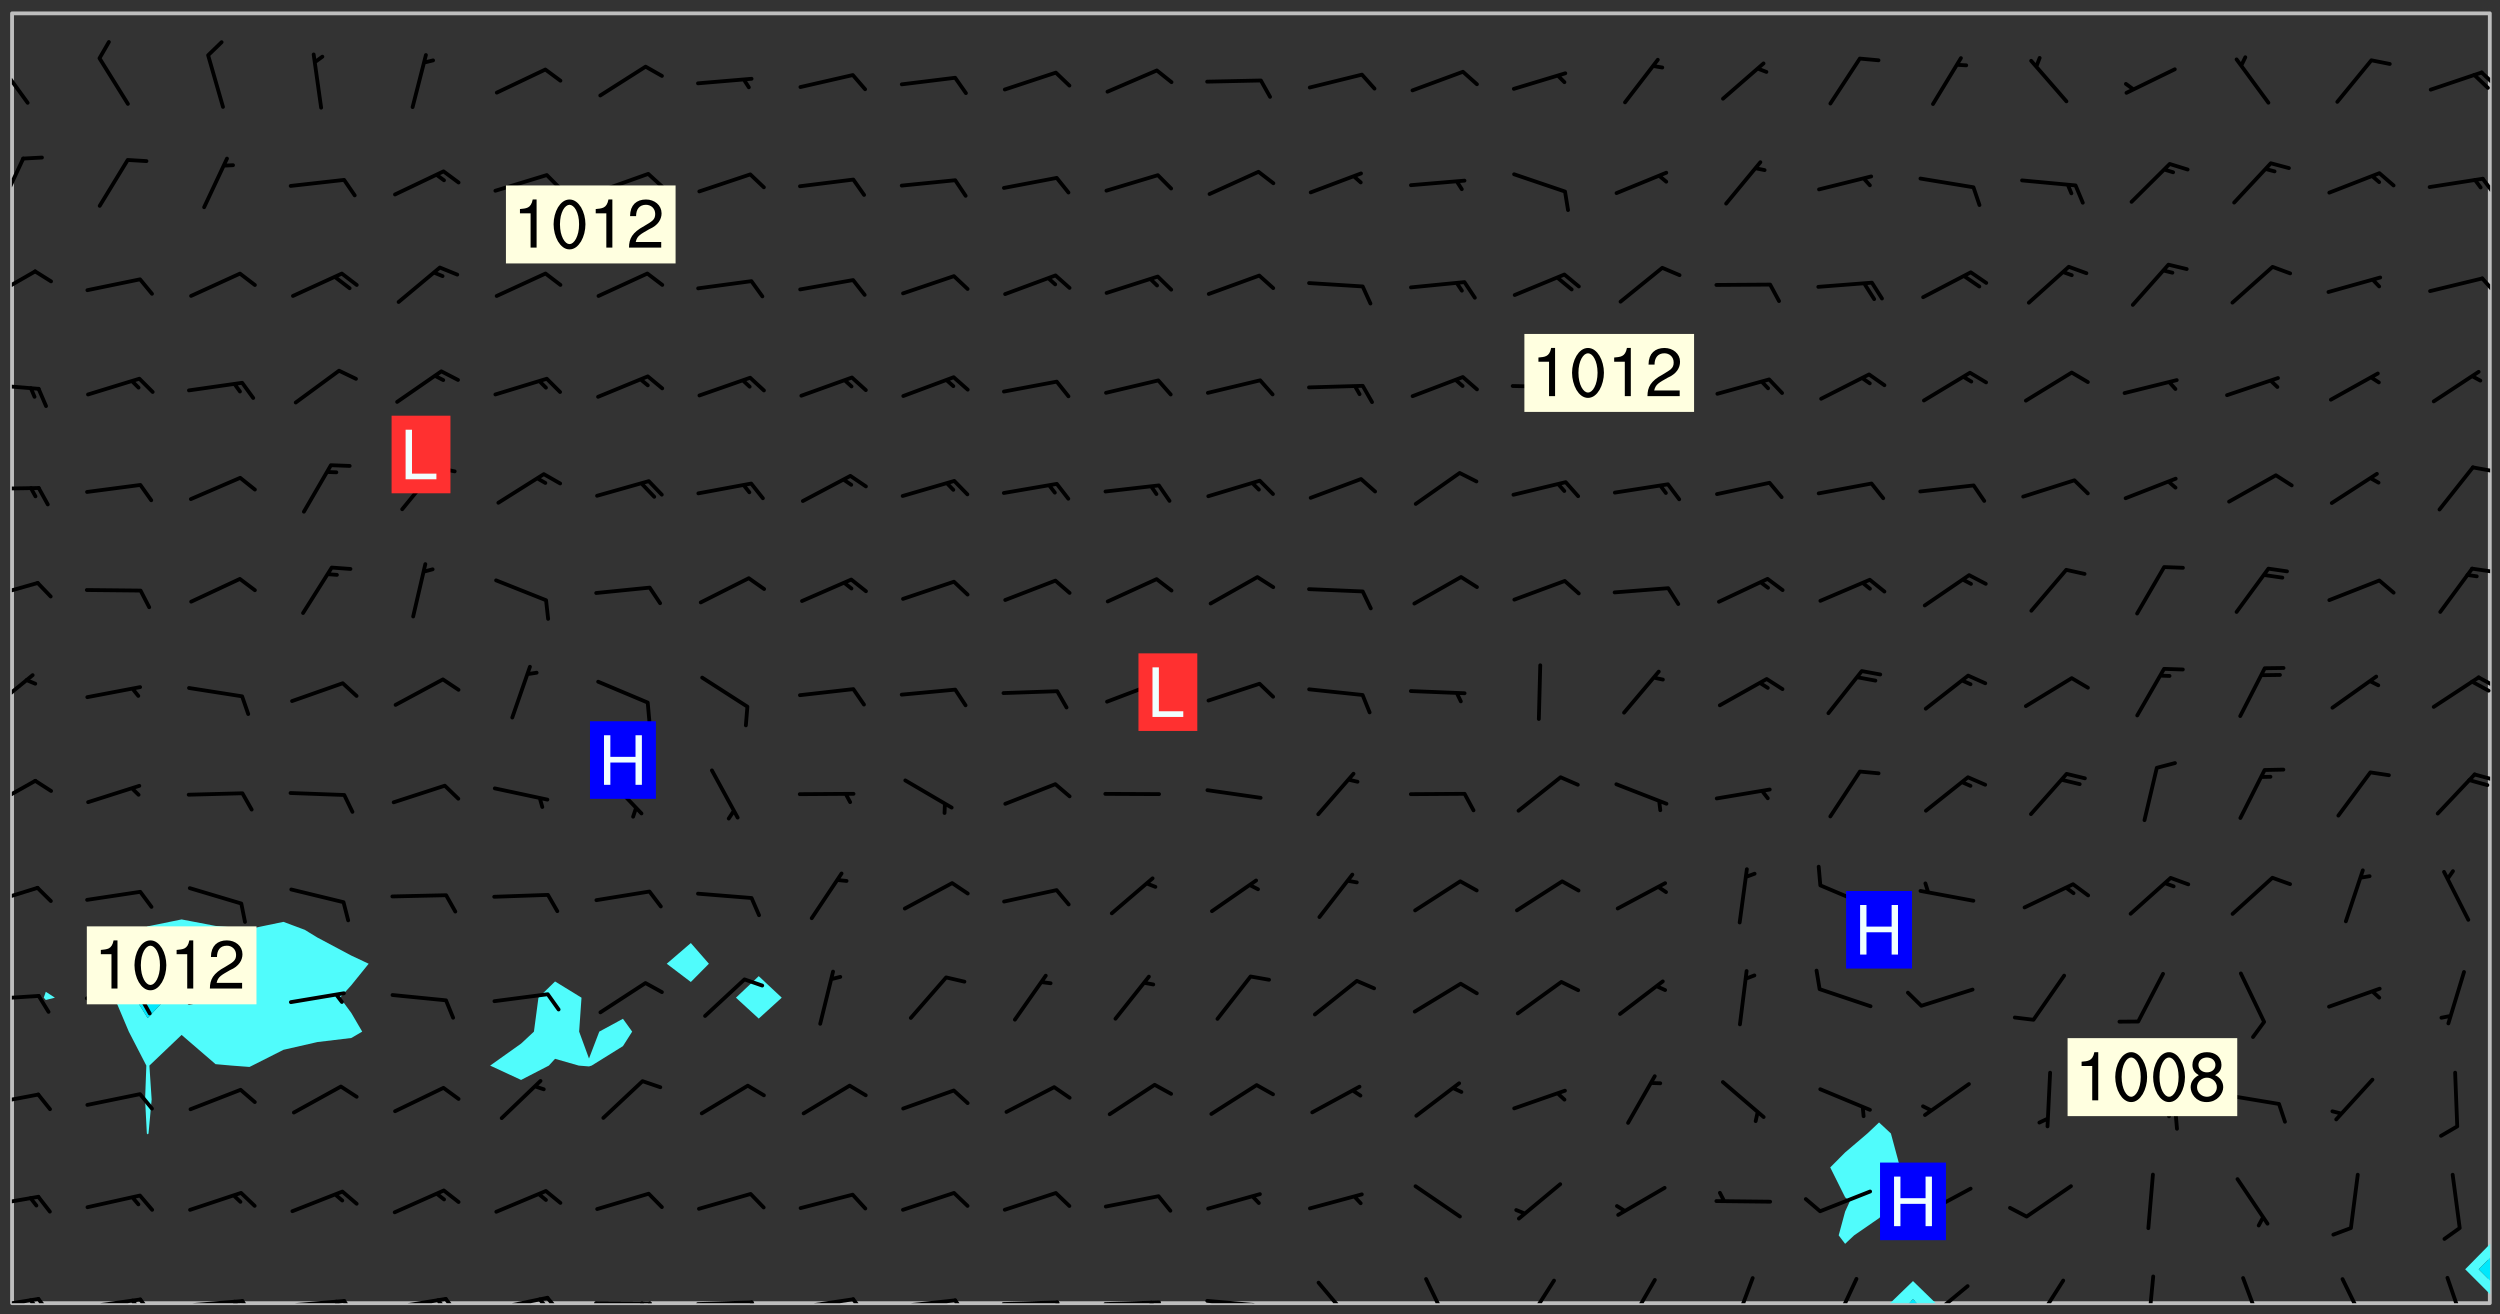 <svg xmlns="http://www.w3.org/2000/svg" role="img" xmlns:xlink="http://www.w3.org/1999/xlink" viewBox="142.45 309.95 326.84 171.84"><rect x="142.45" y="309.95" width="326.84" height="171.84" fill="#333333" stroke="none"/><defs><clipPath id="clip2"><path d="M 144 311.672 L 145 311.672 L 145 480.328 L 144 480.328 Z M 144 311.672"/></clipPath><clipPath id="clip3"><path d="M 144 311.672 L 468 311.672 L 468 480.328 L 144 480.328 Z M 144 311.672"/></clipPath><clipPath id="clip4"><path d="M 389 477 L 396 477 L 396 480.328 L 389 480.328 Z M 389 477"/></clipPath><clipPath id="clip5"><path d="M 391 479 L 394 479 L 394 480.328 L 391 480.328 Z M 391 479"/></clipPath><clipPath id="clip6"><path d="M 467 311.672 L 468 311.672 L 468 473 L 467 473 Z M 467 311.672"/></clipPath><clipPath id="clip7"><path d="M 144 479 L 148 479 L 148 480.328 L 144 480.328 Z M 144 479"/></clipPath><clipPath id="clip8"><path d="M 147 479 L 150 479 L 150 480.328 L 147 480.328 Z M 147 479"/></clipPath><clipPath id="clip9"><path d="M 146 479 L 148 479 L 148 480.328 L 146 480.328 Z M 146 479"/></clipPath><clipPath id="clip10"><path d="M 153 479 L 162 479 L 162 480.328 L 153 480.328 Z M 153 479"/></clipPath><clipPath id="clip11"><path d="M 160 479 L 163 479 L 163 480.328 L 160 480.328 Z M 160 479"/></clipPath><clipPath id="clip12"><path d="M 159 479 L 161 479 L 161 480.328 L 159 480.328 Z M 159 479"/></clipPath><clipPath id="clip13"><path d="M 166 479 L 175 479 L 175 480.328 L 166 480.328 Z M 166 479"/></clipPath><clipPath id="clip14"><path d="M 173 479 L 176 479 L 176 480.328 L 173 480.328 Z M 173 479"/></clipPath><clipPath id="clip15"><path d="M 172 479 L 175 479 L 175 480.328 L 172 480.328 Z M 172 479"/></clipPath><clipPath id="clip16"><path d="M 180 479 L 188 479 L 188 480.328 L 180 480.328 Z M 180 479"/></clipPath><clipPath id="clip17"><path d="M 187 479 L 190 479 L 190 480.328 L 187 480.328 Z M 187 479"/></clipPath><clipPath id="clip18"><path d="M 186 479 L 188 479 L 188 480.328 L 186 480.328 Z M 186 479"/></clipPath><clipPath id="clip19"><path d="M 193 479 L 201 479 L 201 480.328 L 193 480.328 Z M 193 479"/></clipPath><clipPath id="clip20"><path d="M 200 479 L 203 479 L 203 480.328 L 200 480.328 Z M 200 479"/></clipPath><clipPath id="clip21"><path d="M 199 479 L 201 479 L 201 480.328 L 199 480.328 Z M 199 479"/></clipPath><clipPath id="clip22"><path d="M 206 479 L 215 479 L 215 480.328 L 206 480.328 Z M 206 479"/></clipPath><clipPath id="clip23"><path d="M 213 479 L 216 479 L 216 480.328 L 213 480.328 Z M 213 479"/></clipPath><clipPath id="clip24"><path d="M 212 479 L 215 479 L 215 480.328 L 212 480.328 Z M 212 479"/></clipPath><clipPath id="clip25"><path d="M 220 480 L 228 480 L 228 480.328 L 220 480.328 Z M 220 480"/></clipPath><clipPath id="clip26"><path d="M 227 480 L 229 480 L 229 480.328 L 227 480.328 Z M 227 480"/></clipPath><clipPath id="clip27"><path d="M 226 480 L 228 480 L 228 480.328 L 226 480.328 Z M 226 480"/></clipPath><clipPath id="clip28"><path d="M 233 479 L 241 479 L 241 480.328 L 233 480.328 Z M 233 479"/></clipPath><clipPath id="clip29"><path d="M 240 479 L 243 479 L 243 480.328 L 240 480.328 Z M 240 479"/></clipPath><clipPath id="clip30"><path d="M 246 479 L 255 479 L 255 480.328 L 246 480.328 Z M 246 479"/></clipPath><clipPath id="clip31"><path d="M 253 479 L 256 479 L 256 480.328 L 253 480.328 Z M 253 479"/></clipPath><clipPath id="clip32"><path d="M 260 479 L 268 479 L 268 480.328 L 260 480.328 Z M 260 479"/></clipPath><clipPath id="clip33"><path d="M 267 479 L 269 479 L 269 480.328 L 267 480.328 Z M 267 479"/></clipPath><clipPath id="clip34"><path d="M 273 479 L 281 479 L 281 480.328 L 273 480.328 Z M 273 479"/></clipPath><clipPath id="clip35"><path d="M 280 479 L 283 479 L 283 480.328 L 280 480.328 Z M 280 479"/></clipPath><clipPath id="clip36"><path d="M 286 479 L 295 479 L 295 480.328 L 286 480.328 Z M 286 479"/></clipPath><clipPath id="clip37"><path d="M 292 480 L 294 480 L 294 480.328 L 292 480.328 Z M 292 480"/></clipPath><clipPath id="clip38"><path d="M 300 479 L 308 479 L 308 480.328 L 300 480.328 Z M 300 479"/></clipPath><clipPath id="clip39"><path d="M 306 480 L 307 480 L 307 480.328 L 306 480.328 Z M 306 480"/></clipPath><clipPath id="clip40"><path d="M 314 477 L 320 477 L 320 480.328 L 314 480.328 Z M 314 477"/></clipPath><clipPath id="clip41"><path d="M 328 476 L 333 476 L 333 480.328 L 328 480.328 Z M 328 476"/></clipPath><clipPath id="clip42"><path d="M 341 477 L 346 477 L 346 480.328 L 341 480.328 Z M 341 477"/></clipPath><clipPath id="clip43"><path d="M 355 477 L 360 477 L 360 480.328 L 355 480.328 Z M 355 477"/></clipPath><clipPath id="clip44"><path d="M 368 476 L 372 476 L 372 480.328 L 368 480.328 Z M 368 476"/></clipPath><clipPath id="clip45"><path d="M 381 476 L 386 476 L 386 480.328 L 381 480.328 Z M 381 476"/></clipPath><clipPath id="clip46"><path d="M 394 477 L 400 477 L 400 480.328 L 394 480.328 Z M 394 477"/></clipPath><clipPath id="clip47"><path d="M 408 477 L 413 477 L 413 480.328 L 408 480.328 Z M 408 477"/></clipPath><clipPath id="clip48"><path d="M 423 476 L 425 476 L 425 480.328 L 423 480.328 Z M 423 476"/></clipPath><clipPath id="clip49"><path d="M 435 476 L 439 476 L 439 480.328 L 435 480.328 Z M 435 476"/></clipPath><clipPath id="clip50"><path d="M 448 476 L 453 476 L 453 480.328 L 448 480.328 Z M 448 476"/></clipPath><clipPath id="clip51"><path d="M 462 476 L 465 476 L 465 480.328 L 462 480.328 Z M 462 476"/></clipPath><clipPath id="clip52"><path d="M 144 466 L 148 466 L 148 468 L 144 468 Z M 144 466"/></clipPath><clipPath id="clip53"><path d="M 144 452 L 148 452 L 148 455 L 144 455 Z M 144 452"/></clipPath><clipPath id="clip54"><path d="M 144 439 L 148 439 L 148 441 L 144 441 Z M 144 439"/></clipPath><clipPath id="clip55"><path d="M 144 425 L 148 425 L 148 429 L 144 429 Z M 144 425"/></clipPath><clipPath id="clip56"><path d="M 144 411 L 148 411 L 148 416 L 144 416 Z M 144 411"/></clipPath><clipPath id="clip57"><path d="M 465 410 L 468 410 L 468 413 L 465 413 Z M 465 410"/></clipPath><clipPath id="clip58"><path d="M 144 397 L 147 397 L 147 403 L 144 403 Z M 144 397"/></clipPath><clipPath id="clip59"><path d="M 466 398 L 468 398 L 468 400 L 466 400 Z M 466 398"/></clipPath><clipPath id="clip60"><path d="M 465 398 L 468 398 L 468 401 L 465 401 Z M 465 398"/></clipPath><clipPath id="clip61"><path d="M 144 385 L 148 385 L 148 389 L 144 389 Z M 144 385"/></clipPath><clipPath id="clip62"><path d="M 465 384 L 468 384 L 468 385 L 465 385 Z M 465 384"/></clipPath><clipPath id="clip63"><path d="M 144 373 L 148 373 L 148 375 L 144 375 Z M 144 373"/></clipPath><clipPath id="clip64"><path d="M 465 370 L 468 370 L 468 372 L 465 372 Z M 465 370"/></clipPath><clipPath id="clip65"><path d="M 144 359 L 148 359 L 148 362 L 144 362 Z M 144 359"/></clipPath><clipPath id="clip66"><path d="M 144 345 L 148 345 L 148 350 L 144 350 Z M 144 345"/></clipPath><clipPath id="clip67"><path d="M 466 346 L 468 346 L 468 349 L 466 349 Z M 466 346"/></clipPath><clipPath id="clip68"><path d="M 144 330 L 146 330 L 146 338 L 144 338 Z M 144 330"/></clipPath><clipPath id="clip69"><path d="M 466 333 L 468 333 L 468 336 L 466 336 Z M 466 333"/></clipPath><clipPath id="clip70"><path d="M 144 317 L 147 317 L 147 324 L 144 324 Z M 144 317"/></clipPath><clipPath id="clip71"><path d="M 466 319 L 468 319 L 468 322 L 466 322 Z M 466 319"/></clipPath><g id="surface1241" clip-path="url(#clip1)"><path fill="#fff" fill-opacity="0" fill-rule="evenodd" d="M 0 0 L 1000 0 L 1000 1000 L 0 1000 Z M 0 0"/><path fill="#d3d3d3" fill-opacity="0" fill-rule="evenodd" d="M162.152 355.867L161.918 356.16 161.977 356.395 162.094 356.566 162.27 356.801 162.562 357.148 162.676 357.207 162.793 357.035 162.852 356.801 163.027 356.625 163.492 356.449 164.191 356.449 164.426 356.742 164.715 357.559 164.773 357.734 164.949 357.965 165.301 358.199 166 358.898 166.172 359.074 166.406 359.422 166.641 359.832 166.93 360.414 167.34 360.879 167.57 361.113 167.805 361.289 167.922 361.52 168.098 361.812 168.27 362.977 168.27 363.211 168.328 363.5 168.387 363.617 168.504 363.734 168.852 364.145 168.969 364.316 169.145 364.492 169.32 364.727 169.438 364.898 169.609 365.25 169.668 365.484 169.902 365.891 170.137 365.832 169.961 366.008 169.902 366.938 169.32 366.938 169.086 366.824 168.738 366.938 168.621 367.055 168.562 367.348 168.504 367.523 168.387 367.695 167.922 367.988 167.863 368.223 167.805 368.336 167.805 368.98 167.863 369.152 167.863 369.562 167.922 369.621 167.922 370.027 167.98 370.434 168.098 370.609 168.156 370.668 168.387 371.309 168.328 371.602 168.328 372.301 168.27 372.883 168.27 373.117 168.211 373.348 168.156 373.699 168.156 375.621 168.211 375.738 168.637 375.738 168.27 375.855 168.246 376.207 169.137 377.375 170.879 377.914 172.219 378.273 172.219 378.812 172.309 379.621 172.844 380.336 174.363 380.605 175.254 380.52 175.344 381.684 175.879 381.863 177.039 381.684 179.094 380.699 180.254 380.336 182.133 380.16 183.828 379.98 183.648 380.699 182.133 380.785 180.883 380.875 180.078 381.145 179.004 381.953 179.273 382.672 179.809 383.57 179.629 384.195 179.363 385.004 179.629 386.082 180.254 386.98 181.059 387.16 182.309 386.98 182.043 387.703 182.141 388.207 182.195 388.5 182.195 388.672 182.254 388.965 182.254 389.371 182.43 389.488 182.781 389.605 183.188 389.605 183.48 389.43 183.594 389.312 183.652 389.195 183.77 388.965 183.828 388.789 184.18 388.324 184.41 388.148 184.586 388.09 184.762 388.148 184.82 388.324 184.938 389.312 184.992 389.781 185.051 389.953 185.168 390.188 185.344 390.246 186.16 390.305 186.449 390.305 186.566 390.539 186.625 390.945 186.684 391.297 186.684 392.402 186.801 392.695 186.918 393.043 187.207 393.742 187.383 394.094 187.965 394.848 188.316 395.023 188.488 395.082 188.957 395.316 189.598 395.781 189.945 396.016 190.238 396.191 190.531 396.246 190.762 396.309 191.578 396.656 191.871 396.832 191.984 397.004 192.336 397.355 192.453 397.531 192.977 398.172 192.977 398.461 193.035 398.812 193.035 399.16 193.094 399.512 193.152 399.801 193.27 399.859 193.441 399.918 193.617 399.918 194.199 400.152 194.375 400.27 194.551 400.559 194.727 400.793 194.84 401.027 195.133 401.258 195.25 401.375 195.25 401.785 195.309 401.84 195.598 402.074 195.832 402.191 195.891 402.309 196.008 402.48 196.066 402.598 196.297 402.832 196.355 403.008 196.59 403.066 196.707 403.125 196.59 403.238 196.531 403.355 196.531 403.473 196.414 403.766 196.297 404.055 196.297 404.637 196.473 404.754 196.59 404.812 196.648 404.93 196.766 405.047 196.879 405.105 197.055 405.453 197.113 405.805 197.172 406.211 197.172 406.387 197.113 406.562 196.996 407.262 196.996 407.434 197.113 407.609 197.406 407.902 197.812 407.902 197.988 408.02 198.105 408.191 198.223 408.484 198.223 408.719 197.695 408.719 197.465 408.484 197.23 408.484 197.055 408.543 196.996 409.242 197.055 409.59 197.172 409.766 197.348 410.176 197.465 410.406 197.754 410.875 197.93 410.93 198.453 410.93 198.688 410.988 199.445 411.629 199.504 411.922 199.504 412.156 199.562 412.215 199.793 412.562 199.793 412.914 199.676 413.086 199.676 413.379 199.969 413.668 200.262 413.844 200.434 413.902 200.727 414.078 201.02 414.195 201.602 414.602 201.891 414.836 202.184 415.012 202.402 415.172 202.418 415.184 202.648 415.359 203.289 415.883 203.465 416.117 203.582 416.293 203.758 416.469 203.871 416.641 203.871 417.281 203.988 417.457 204.457 417.574 205.039 417.691 205.273 417.75 205.504 417.863 205.797 417.98 205.91 418.039 206.496 418.391 206.785 418.562 206.961 418.625 207.137 418.68 207.312 418.738 208.012 419.09 208.301 419.266 208.535 419.32 208.824 419.496 209.059 419.613 209.699 420.02 209.992 420.137 210.164 420.195 210.398 420.254 210.809 420.312 211.039 420.371 211.273 420.488 211.332 420.66 210.922 420.836 211.391 420.895 211.449 421.188 211.562 421.422 211.738 421.477 211.973 421.535 212.148 421.594 212.555 421.711 213.195 421.945 213.312 422.117 213.371 422.352 213.371 422.527 213.312 422.645 213.254 423.051 213.488 423.285 213.605 423.344 213.953 423.461 214.594 423.691 214.77 423.809 215.059 423.926 215.234 424.102 215.469 424.566 216.051 425.672 216.227 425.848 216.574 426.023 216.75 426.141 217.102 426.258 218.148 426.781 218.383 426.84 218.848 426.953 219.141 427.012 219.605 427.188 220.363 427.77 220.598 428.004 220.945 428.469 221.121 428.645 221.41 428.879 222.227 429.578 222.52 429.754 222.809 430.043 223.102 430.219 223.395 430.508 224.09 431.148 224.266 431.324 224.559 431.559 224.848 431.793 225.316 432.082 225.957 432.664 226.305 432.898 226.539 433.191 226.887 433.539 227.238 434.004 228.172 434.996 228.52 435.402 228.637 435.578 228.871 435.637 228.984 435.754 229.629 435.93 229.859 436.043 230.094 436.102 230.387 436.277 230.617 436.395 231.551 437.094 231.957 437.5 232.191 437.676 232.598 437.852 232.832 437.969 233.648 438.316 233.996 438.551 234.23 438.668 234.523 438.957 234.754 439.074 235.512 439.426 235.863 439.598 236.094 439.656 236.387 439.773 236.621 439.832 237.492 440.008 238.309 440.008 238.777 440.238 238.949 440.297 239.824 440.996 240.289 441.113 240.582 441.172 240.758 441.23 240.988 441.289 241.457 441.348 241.805 441.406 242.156 441.465 242.562 441.523 242.855 441.523 243.027 441.582 243.027 441.812 243.203 441.988 243.496 441.988 243.844 442.047 244.195 442.105 244.895 442.223 245.535 442.223 246 441.988 246.293 441.812 246.465 441.695 246.875 441.523 247.164 441.348 248.098 440.883 248.566 440.59 249.09 440.297 249.555 440.125 250.02 439.949 251.07 439.484 251.359 439.367 251.77 439.25 252.059 439.133 252.586 438.957 254.102 438.258 254.684 437.91 254.973 437.852 255.266 437.793 255.613 437.676 256.488 437.445 256.84 437.328 256.953 437.328 257.188 437.27 258.062 437.035 258.297 436.977 259.109 436.977 259.461 436.918 260.277 436.801 260.449 436.742 260.801 436.688 261.094 436.629 261.324 436.57 262.141 436.395 262.316 436.336 262.664 436.336 262.898 436.277 263.363 436.16 264.121 435.988 264.355 435.93 264.703 435.93 265.113 435.812 265.402 435.754 266.688 435.695 266.977 435.695 267.387 435.637 267.617 435.578 267.793 435.578 268.668 435.461 269.074 435.461 269.484 435.344 269.832 435.344 270.184 435.23 271.055 435.172 272.805 435.172 273.852 435.461 274.262 435.578 274.551 435.695 274.902 435.812 275.191 435.93 276.242 436.102 276.531 436.16 276.824 436.16 277.117 436.219 277.289 436.277 277.699 436.336 277.871 436.395 277.988 436.453 278.105 436.453 278.223 436.512 278.574 436.57 278.688 436.57 279.098 436.637 281.02 437.031 282.945 437.426 284.465 437.875 286.16 438.594 288.305 439.398 289.91 438.68 291.34 437.875 292.5 436.797 293.75 436.348 296.785 435.629 298.66 435.27 300.805 433.922 303.039 432.668 305.539 431.41 307.234 430.961 309.02 430.781 310.18 430.512 310.805 431.051 312.145 430.781 312.859 429.793 313.844 428.449 314.289 428.27 315.094 427.91 316.969 427.371 318.754 426.922 320.004 426.652 321.164 426.562 322.863 426.473 324.824 426.203 326.074 426.113 326.613 426.113 327.238 426.023 328.129 426.023 330.273 425.844 332.684 425.664 335.273 425.574 336.969 425.754 338.578 425.844 340.008 426.203 341.168 426.922 343.043 427.91 344.203 429.438 344.469 430.152 345.098 430.242 345.453 431.141 345.988 431.68 346.523 433.207 347.598 433.566 348.133 433.566 347.328 434.102 347.418 435.809 348.133 438.504 349.023 439.309 349.918 440.297 350.633 441.555 352.418 442.094 353.938 441.914 354.293 443.258 355.902 442.453 356.883 441.914 357.152 442.184 357.469 441.969 357.688 441.824 358.488 442.273 358.938 441.914 359.293 441.914 359.828 441.645 360.367 440.926 360.902 440.656 361.527 439.668 362.688 440.117 363.527 440.488 364.922 441.105 366.617 440.926 368.223 440.926 370.008 441.016 370.188 439.309 370.723 437.965 371.527 438.234 372.02 439.082 372.422 439.488 372.332 440.027 372.332 440.387 373.047 440.836 373.758 440.566 375.188 440.566 375.547 441.555 375.992 442.812 376.707 444.156 377.957 444.785 379.652 445.414 380.367 445.234 380.547 444.695 381.527 444.605 381.977 444.965 382.062 446.223 381.797 446.852 381.262 447.031 381.262 447.57 381.977 448.555 382.242 449.094 383.227 450.082 384.027 451.16 383.762 451.52 383.672 452.418 383.047 454.75 382.691 456.816 382.602 458.609 382.422 459.328 382.332 459.867 382.332 461.305 381.352 463.188 380.992 464.895 380.457 465.793 379.652 466.961 379.387 467.5 381.441 468.754 381.527 469.113 381.172 469.652 381.082 469.473 381.082 470.281 381.172 471.719 380.727 472.434 379.652 472.527 379.387 473.242 379.922 474.141 380.727 474.859 381.887 475.668 383.227 475.938 383.672 476.297 383.316 476.746 381.527 476.656 380.277 476.207 379.562 475.488 378.938 475.398 378.762 478.988 378.574 480.297 467.934 480.297 467.934 311.703 412.664 311.703 412.664 360.785 413.426 360.91 416.715 361.453 418.738 364.289 418.738 367.043 421.09 367.375 423.438 367.707 427.488 367.707 426.109 371.867 424.086 372.574 422.062 373.277 421.52 373.621 418.926 375.238 418.738 375.355 416.715 373.277 415.984 370.535 413.312 368.457 411.938 364.957 411.871 364.875 409.914 362.203 412.664 360.785 412.664 311.703 294.422 311.703 294.422 403.117 294.539 403.148 294.672 403.16 294.746 403.234 294.852 403.281 294.941 403.34 295.027 403.398 295.117 403.457 295.414 403.754 295.473 403.844 295.504 403.961 295.531 404.078 295.547 404.215 295.516 404.332 295.457 404.422 295.398 404.508 295.355 404.613 295.309 404.715 295.281 404.836 295.281 404.98 295.457 405.25 295.605 405.398 295.68 405.484 295.754 405.559 295.797 405.664 295.859 405.754 295.918 405.84 295.961 405.945 296.02 406.035 296.066 406.137 296.109 406.242 296.168 406.328 296.285 406.508 296.359 406.582 296.422 406.668 296.48 406.758 296.523 406.863 296.582 406.953 296.641 407.039 296.703 407.129 296.762 407.219 296.805 407.32 296.922 407.5 296.996 407.574 297.055 407.66 297.129 407.734 297.219 407.793 297.324 407.84 297.473 407.84 297.605 407.824 297.738 407.84 297.84 407.793 297.914 407.719 297.961 407.617 297.945 407.484 297.945 407.336 297.898 407.23 297.871 407.113 297.824 407.012 297.797 406.891 297.754 406.789 297.691 406.699 297.648 406.598 297.605 406.492 297.574 406.375 297.559 406.242 297.547 406.105 297.633 406.047 297.691 405.961 297.812 405.93 297.855 406.035 297.871 406.168 297.871 406.285 297.93 406.387 297.988 406.477 298.078 406.535 298.227 406.684 298.285 406.773 298.328 406.879 298.316 406.98 298.402 407.039 298.508 407.086 298.594 407.145 298.684 407.203 298.758 407.277 298.641 407.305 298.535 407.352 298.449 407.41 298.375 407.484 298.316 407.574 298.254 407.66 298.227 407.781 298.18 407.883 298.137 407.988 298.105 408.105 298.094 408.238 298.078 408.371 298.078 408.52 298.105 408.637 298.152 408.742 298.195 408.844 298.254 408.934 298.328 409.008 298.418 409.066 298.492 409.141 298.582 409.199 298.641 409.289 298.684 409.395 298.73 409.496 298.848 409.527 298.98 409.543 299.129 409.543 299.246 409.512 299.352 409.555 299.395 409.66 299.441 409.762 299.469 409.883 299.5 410 299.527 410.117 299.559 410.238 299.586 410.355 299.691 410.398 299.793 410.445 299.926 410.43 300.074 410.578 300.137 410.664 300.211 410.738 300.281 410.812 300.371 410.875 300.477 410.918 300.578 410.961 300.695 410.992 300.832 411.008 300.949 410.977 301.023 410.902 301.051 410.785 301.039 410.652 301.008 410.531 300.98 410.414 301.023 410.309 301.141 410.309 301.23 410.371 301.348 410.398 301.496 410.398 301.629 410.414 301.777 410.414 301.91 410.43 302.043 410.414 302.191 410.414 302.324 410.398 302.457 410.387 302.594 410.398 302.711 410.371 302.844 410.355 303.035 410.297 302.977 410.473 302.961 410.605 302.934 410.727 302.918 410.859 302.859 410.945 302.727 410.961 302.621 411.008 302.516 411.051 302.398 411.082 302.281 411.109 302.016 411.141 301.867 411.141 301.734 411.156 301.66 411.23 301.719 411.316 301.867 411.465 301.984 411.645 302.059 411.715 302.148 411.777 302.238 411.836 302.324 411.895 302.414 411.953 302.516 411.996 302.621 412.059 302.727 412.102 302.812 412.16 302.918 412.207 303.02 412.25 303.199 412.367 303.258 412.457 303.215 412.559 303.168 412.664 303.184 412.797 303.406 413.02 303.465 413.109 303.508 413.211 303.539 413.332 303.582 413.434 303.598 413.566 303.629 413.684 303.641 413.82 303.672 413.938 303.82 414.086 303.922 414.129 304.027 414.172 304.145 414.203 304.277 414.219 304.414 414.234 304.531 414.234 304.648 414.203 304.738 414.145 304.781 414.039 304.828 413.938 304.871 413.832 304.902 413.715 304.914 413.582 304.914 413.434 304.902 413.301 304.887 413.168 304.855 413.051 304.812 412.945 304.766 412.84 304.723 412.738 304.68 412.633 304.664 412.5 304.68 412.367 304.707 412.25 304.738 412.133 304.766 412.012 304.812 411.91 304.902 411.852 304.988 411.789 305.062 411.715 305.152 411.656 305.375 411.434 305.434 411.348 305.508 411.273 305.625 411.094 305.684 411.008 305.684 410.859 305.609 410.785 305.508 410.738 305.402 410.695 305.301 410.652 305.242 410.562 305.195 410.457 305.168 410.34 305.258 410.281 305.375 410.25 305.477 410.207 305.656 410.09 305.805 409.941 305.816 409.809 305.805 409.703 305.715 409.645 305.582 409.66 305.434 409.66 305.301 409.676 305.168 409.66 305.047 409.629 304.961 409.57 304.887 409.496 304.828 409.406 304.766 409.32 304.648 409.141 304.59 409.055 304.621 408.934 304.707 408.875 304.828 408.844 304.887 408.758 304.887 408.637 304.855 408.52 304.797 408.43 304.738 408.344 304.691 408.238 304.664 408.121 304.648 407.988 304.707 407.898 304.781 407.824 304.871 407.766 304.988 407.586 305.062 407.512 305.121 407.426 305.27 407.277 305.391 407.246 305.523 407.23 305.656 407.246 305.73 407.32 305.773 407.426 305.789 407.559 305.758 407.676 305.641 407.707 305.508 407.719 305.359 407.867 305.316 407.973 305.27 408.074 305.242 408.195 305.211 408.312 305.211 408.461 305.242 408.578 305.285 408.684 305.344 408.773 305.418 408.844 305.492 408.918 305.609 408.949 305.73 408.977 305.848 408.949 305.98 408.934 306.098 408.934 306.188 408.992 306.262 409.066 306.309 409.172 306.367 409.258 306.469 409.305 306.602 409.32 306.707 409.363 306.793 409.422 306.781 409.527 306.707 409.602 306.527 409.719 306.469 409.809 306.379 409.867 306.309 409.941 306.234 410.016 306.172 410.105 306.145 410.223 306.129 410.355 306.145 410.488 306.129 410.621 306.129 410.77 306.145 410.902 306.172 411.02 306.203 411.141 306.277 411.215 306.367 411.273 306.453 411.332 306.543 411.391 306.66 411.422 306.66 411.508 306.559 411.555 306.469 411.613 306.203 411.645 306.086 411.672 305.938 411.672 305.832 411.715 305.73 411.762 305.672 411.852 305.609 412.086 305.598 412.219 305.566 412.34 305.551 412.473 305.551 412.766 305.539 412.898 305.551 413.035 305.566 413.168 305.699 413.184 305.832 413.195 305.953 413.227 306.039 413.285 306.113 413.359 306.16 413.465 306.203 413.566 306.219 413.699 306.219 414.145 306.203 414.277 306.203 414.723 306.234 414.988 306.262 415.105 306.277 415.238 306.309 415.355 306.395 415.566 306.426 415.832 306.426 415.98 306.395 416.098 306.367 416.215 306.336 416.336 306.309 416.453 306.277 416.57 306.246 416.691 306.234 416.824 306.219 416.957 306.309 417.016 306.426 416.984 306.527 417 306.574 417.105 306.543 417.371 306.543 417.812 306.5 417.918 306.453 418.023 306.41 418.125 306.367 418.23 306.309 418.316 306.277 418.438 306.234 418.555 306.203 418.672 306.188 418.805 306.203 418.938 306.262 419.027 306.367 419.074 306.453 419.133 306.512 419.219 306.5 419.355 306.469 419.473 306.426 419.574 306.426 420.02 306.41 420.152 306.41 420.301 306.379 420.418 306.336 420.523 306.309 420.641 306.262 420.746 306.219 420.848 306.188 420.969 306.16 421.086 306.129 421.219 306.098 421.336 306.07 421.453 306.027 421.559 305.996 421.676 305.965 421.797 305.953 421.93 305.938 422.062 305.938 422.359 305.965 422.477 305.965 422.625 306.012 423.023 306.039 423.141 306.098 423.23 306.219 423.262 306.367 423.262 306.5 423.246 306.559 423.336 306.559 423.453 306.5 423.543 306.41 423.602 306.309 423.645 306.203 423.691 306.113 423.75 306.027 423.809 305.891 423.824 305.773 423.793 305.641 423.777 305.539 423.824 305.477 423.91 305.465 424.047 305.449 424.18 305.418 424.297 305.391 424.414 305.375 424.547 305.344 424.668 305.344 424.965 305.359 425.098 305.391 425.215 305.391 425.363 305.402 425.496 305.402 425.645 305.375 425.762 305.328 425.863 305.301 425.984 305.27 426.102 305.211 426.191 305.137 426.266 305.035 426.309 304.93 426.355 304.812 426.383 304.691 426.414 304.59 426.367 304.648 426.281 304.754 426.234 304.781 426.117 304.812 426 304.84 425.879 304.871 425.762 304.871 425.613 304.887 425.48 304.855 425.363 304.812 425.258 304.707 425.273 304.633 425.348 304.531 425.391 304.441 425.453 304.367 425.527 304.324 425.629 304.309 425.762 304.277 425.879 304.25 426 304.219 426.117 304.191 426.234 304.16 426.355 304.133 426.473 304.102 426.59 304.059 426.695 303.969 426.754 303.879 426.754 303.762 426.723 303.73 426.637 303.746 426.5 303.715 426.383 303.715 426.234 303.703 426.102 303.703 425.953 303.641 425.719 303.613 425.598 303.57 425.496 303.523 425.391 303.465 425.305 303.406 425.215 303.363 425.109 303.301 425.023 303.152 424.875 303.082 424.801 302.977 424.754 302.871 424.711 302.77 424.668 302.473 424.371 302.383 424.297 302.297 424.238 302.191 424.195 302.102 424.133 302.016 424.074 301.91 424.031 301.82 423.973 301.734 423.91 301.66 423.84 301.555 423.793 301.469 423.734 301.363 423.691 301.273 423.629 301.172 423.586 301.066 423.543 300.98 423.484 300.875 423.438 300.77 423.395 300.668 423.348 300.578 423.289 300.477 423.246 300.371 423.203 300.281 423.141 300.164 423.113 300.031 423.098 299.898 423.113 299.75 423.113 299.617 423.129 299.5 423.098 299.41 423.039 299.336 422.965 299.246 422.906 299.145 422.859 298.996 422.859 298.875 422.832 298.773 422.789 298.699 422.715 298.582 422.535 298.492 422.477 298.391 422.434 298.301 422.371 298.195 422.328 298.105 422.27 298.02 422.211 297.914 422.164 297.855 422.078 297.797 421.988 297.754 421.883 297.707 421.781 297.633 421.707 297.547 421.648 297.473 421.574 297.383 421.516 297.16 421.293 297.117 421.188 297.086 420.922 297.191 420.879 297.336 420.879 297.441 420.922 297.516 420.996 297.605 421.055 297.691 421.113 297.797 421.16 297.887 421.219 298.035 421.367 298.105 421.441 298.254 421.59 298.316 421.676 298.391 421.75 298.477 421.809 298.551 421.883 298.641 421.945 298.73 422.004 298.816 422.062 299.086 422.238 299.188 422.285 299.293 422.328 299.395 422.371 299.441 422.297 299.5 422.211 299.574 422.137 299.645 422.062 299.75 422.105 299.824 422.18 299.883 422.27 299.926 422.371 299.973 422.477 300.016 422.582 300.137 422.609 300.254 422.582 300.328 422.492 300.371 422.387 300.43 422.297 300.504 422.223 300.609 422.18 300.727 422.152 300.859 422.164 300.949 422.223 301.098 422.371 301.156 422.461 301.199 422.566 301.246 422.668 301.289 422.773 301.332 422.875 301.438 422.922 301.543 422.965 301.676 422.98 301.762 422.922 301.82 422.832 301.895 422.758 302 422.715 302.117 422.742 302.223 422.789 302.324 422.832 302.43 422.875 302.531 422.922 302.711 423.039 302.711 423.156 302.695 423.289 302.711 423.422 302.727 423.559 302.785 423.645 302.887 423.691 303.008 423.719 303.125 423.75 303.273 423.75 303.391 423.719 303.449 423.629 303.629 423.512 303.688 423.422 303.762 423.348 303.82 423.262 303.938 423.082 304.117 422.965 304.234 422.996 304.324 423.055 304.367 423.129 304.352 423.262 304.352 423.379 304.441 423.438 304.59 423.438 304.723 423.422 304.855 423.41 305.121 423.379 305.227 423.336 305.344 423.305 305.465 423.277 305.539 423.203 305.609 423.129 305.672 423.039 305.656 422.934 305.609 422.832 305.508 422.789 305.402 422.773 305.285 422.801 305.02 422.832 304.871 422.832 304.797 422.758 304.707 422.699 304.59 422.668 304.473 422.641 304.34 422.625 304.191 422.625 304.059 422.641 303.762 422.641 303.656 422.594 303.508 422.445 303.465 422.344 303.406 422.254 303.629 422.031 303.715 421.973 303.82 421.93 303.938 421.898 304.07 421.883 304.203 421.898 304.34 421.914 304.441 421.957 304.574 421.945 304.664 421.883 304.766 421.84 304.828 421.75 304.781 421.648 304.691 421.59 304.574 421.559 304.473 421.516 304.414 421.426 304.352 421.336 304.352 421.219 304.367 421.086 304.473 421.039 304.547 420.969 304.547 420.848 304.457 420.789 304.426 420.672 304.516 420.613 304.59 420.539 304.633 420.434 304.691 420.344 304.738 420.242 304.754 420.109 304.754 419.961 304.707 419.855 304.664 419.754 304.574 419.695 304.441 419.68 304.34 419.637 304.203 419.621 304.086 419.59 303.641 419.59 303.508 419.574 303.375 419.562 303.242 419.547 303.125 419.516 302.977 419.516 302.844 419.5 302.711 419.488 302.445 419.457 302.324 419.414 302.238 419.355 302.164 419.281 302.164 419.133 302.176 419 302.281 418.953 302.383 418.91 302.516 418.895 302.668 418.895 302.801 418.879 303.094 418.879 303.215 418.91 303.316 418.953 303.406 419.012 303.641 419.074 303.762 419.027 303.852 418.969 303.953 418.926 304.086 418.91 304.191 418.953 304.293 419 304.426 419.012 304.547 418.984 304.691 418.984 304.812 418.953 304.93 418.926 305.035 418.879 305.109 418.805 305.195 418.746 305.344 418.598 305.402 418.512 305.449 418.406 305.477 418.289 305.492 418.184 305.391 418.141 305.301 418.082 305.184 418.051 305.078 418.008 304.988 417.945 304.914 417.859 304.84 417.785 304.738 417.742 304.633 417.695 304.531 417.652 304.473 417.562 304.426 417.461 304.34 417.25 304.277 417.164 304.219 417.074 304.145 417 304.059 416.941 303.789 416.941 303.672 416.973 303.582 417.031 303.48 417.074 303.348 417.09 303.242 417.074 303.215 416.957 303.152 416.867 303.035 416.836 302.934 416.793 302.785 416.645 302.754 416.527 302.738 416.422 302.812 416.348 302.992 416.23 303.109 416.203 303.227 416.172 303.363 416.188 303.465 416.23 303.57 416.273 303.672 416.32 303.777 416.363 303.895 416.395 304.027 416.41 304.145 416.438 304.277 416.453 304.383 416.438 304.473 416.379 304.398 416.305 304.293 416.262 304.219 416.188 304.145 416.098 303.996 415.949 303.91 415.891 303.82 415.832 303.746 415.758 303.656 415.699 303.555 415.652 303.434 415.625 303.332 415.578 303.227 415.535 303.109 415.504 303.008 415.461 302.887 415.43 302.738 415.43 302.621 415.461 302.516 415.504 302.43 415.566 302.25 415.684 302.164 415.742 302.074 415.801 301.969 415.848 301.883 415.906 301.777 415.949 301.676 415.992 301.57 416.039 301.496 416.113 301.438 416.203 301.379 416.289 301.332 416.395 301.273 416.48 301.199 416.555 301.066 416.543 300.949 416.512 300.832 416.512 300.758 416.586 300.668 416.645 300.594 416.719 300.504 416.777 300.418 416.836 300.312 416.883 300.211 416.926 300.074 416.941 299.973 416.898 299.824 416.75 299.719 416.703 299.633 416.703 299.527 416.75 299.426 416.793 299.305 416.824 299.188 416.793 299.113 416.719 299.113 416.602 299.145 416.48 299.219 416.41 299.277 416.32 299.352 416.246 299.469 416.215 299.574 416.172 299.867 416.172 300 416.156 300.137 416.141 300.238 416.098 300.328 416.039 300.43 415.992 300.52 415.934 300.652 415.922 300.742 415.98 300.875 415.992 300.965 415.934 301.051 415.875 301.156 415.832 301.246 415.773 301.332 415.711 301.422 415.652 301.57 415.504 301.629 415.418 301.688 415.328 301.793 415.285 301.926 415.27 302.043 415.297 302.164 415.328 302.223 415.27 302.281 415.18 302.312 414.914 302.34 414.797 302.445 414.809 302.578 414.824 302.68 414.781 302.77 414.723 302.828 414.633 302.902 414.559 302.961 414.469 303.008 414.367 303.02 414.234 303.008 414.102 302.961 413.996 302.812 413.848 302.754 413.758 302.695 413.672 302.652 413.566 302.652 413.121 302.668 412.988 302.668 412.84 302.68 412.707 302.621 412.648 302.531 412.707 302.43 412.664 302.25 412.547 302.164 412.488 302.102 412.398 302.043 412.309 301.969 412.234 301.883 412.176 301.762 412.207 301.66 412.219 301.555 412.266 301.469 412.324 301.363 412.367 301.215 412.516 301.125 412.574 301.039 412.633 300.949 412.695 300.844 412.738 300.711 412.754 300.711 412.633 300.816 412.59 300.934 412.559 301.008 412.488 301.051 412.383 301.051 412.234 301.023 412.117 300.875 411.969 300.742 411.953 300.594 411.953 300.477 411.984 300.371 412.027 300.27 412.07 300.18 412.133 300.062 412.16 299.988 412.086 300 411.953 299.957 411.852 299.914 411.746 299.824 411.688 299.707 411.715 299.586 411.746 299.469 411.777 299.367 411.82 299.246 411.852 299.145 411.895 299.039 411.938 298.949 411.996 298.848 412.012 298.848 411.895 298.863 411.762 298.805 411.672 298.73 411.715 298.582 411.863 298.523 411.953 298.449 412.027 298.402 412.133 298.359 412.234 298.285 412.309 298.227 412.398 298.152 412.473 298.094 412.559 298.02 412.633 297.93 412.695 297.855 412.766 297.781 412.84 297.68 412.855 297.547 412.871 297.441 412.828 297.441 412.707 297.59 412.559 297.633 412.457 297.691 412.367 297.738 412.266 297.781 412.16 297.84 412.07 297.871 411.953 297.914 411.852 297.945 411.73 297.973 411.613 298.02 411.508 298.062 411.406 298.105 411.301 298.18 411.23 298.27 411.168 298.359 411.109 298.461 411.066 298.758 411.066 299.023 411.035 299.129 410.992 299.055 410.918 298.938 410.887 298.832 410.844 298.742 410.785 298.641 410.738 298.551 410.68 298.449 410.637 298.344 410.594 298.254 410.531 298.168 410.473 298.062 410.43 297.961 410.387 297.84 410.355 297.723 410.324 297.621 410.281 297.5 410.25 297.398 410.207 297.309 410.148 297.266 410.043 297.25 409.91 297.352 409.867 297.484 409.852 297.621 409.867 297.754 409.852 297.855 409.809 297.914 409.719 297.93 409.613 297.84 409.555 297.766 409.48 297.664 409.438 297.574 409.379 297.426 409.23 297.383 409.125 297.367 408.992 297.367 408.699 297.309 408.609 297.219 408.551 297.145 408.477 297.102 408.371 297.07 408.254 297.012 408.164 296.938 408.09 296.82 408.062 296.746 407.988 296.656 407.93 296.566 407.867 296.48 407.809 296.406 407.734 296.348 407.648 296.301 407.543 296.215 407.484 296.066 407.336 295.871 407.277 295.738 407.293 295.637 407.336 295.562 407.41 295.516 407.512 295.473 407.617 295.414 407.707 295.355 407.793 295.059 408.09 294.969 408.148 294.883 408.148 294.82 408.062 294.777 407.957 294.809 407.84 294.867 407.75 294.895 407.633 294.883 407.5 294.793 407.438 294.688 407.484 294.57 407.512 294.453 407.543 294.184 407.719 294.082 407.766 293.965 407.793 293.859 407.84 293.77 407.898 293.668 407.941 293.609 407.855 293.562 407.75 293.578 407.617 293.625 407.512 293.695 407.438 293.77 407.367 293.828 407.277 293.828 407.129 293.785 407.023 293.547 407.023 293.445 407.07 293.414 407.188 293.387 407.305 293.355 407.426 293.281 407.469 293.148 407.484 293.074 407.438 293.031 407.336 292.988 407.23 292.941 407.129 292.898 407.023 292.777 407.055 292.676 407.098 292.543 407.113 292.426 407.145 292.32 407.188 292.23 407.246 292.129 407.293 292.008 407.32 291.875 407.336 291.773 407.293 291.715 407.203 291.668 407.098 291.625 406.996 291.582 406.891 291.582 406.773 291.641 406.684 291.727 406.625 291.906 406.508 292.008 406.461 292.113 406.418 292.219 406.359 292.32 406.316 292.41 406.254 292.512 406.211 292.617 406.152 292.719 406.105 292.809 406.047 292.914 406.004 293.016 405.961 293.105 405.898 293.207 405.855 293.344 405.84 293.461 405.871 293.562 405.914 293.684 405.945 293.785 405.988 293.891 406.035 293.992 406.078 294.098 406.121 294.199 406.168 294.305 406.211 294.406 406.254 294.512 406.301 294.598 406.359 294.703 406.402 294.82 406.434 294.926 406.477 295.027 406.523 295.117 406.582 295.223 406.625 295.324 406.668 295.43 406.715 295.547 406.742 295.648 406.789 295.77 406.816 295.918 406.816 296.004 406.758 296.02 406.656 296.078 406.566 296.051 406.449 295.977 406.375 295.859 406.195 295.785 406.121 295.695 406.047 295.516 405.93 295.43 405.871 295.324 405.828 295.223 405.781 294.953 405.605 294.895 405.516 294.82 405.441 294.762 405.352 294.719 405.25 294.688 405.133 294.672 404.996 294.672 404.434 294.66 404.301 294.645 404.168 294.613 404.051 294.598 403.918 294.586 403.785 294.555 403.664 294.332 403.441 294.273 403.355 294.258 403.25 294.289 403.133 294.422 403.117 294.422 311.703 172.992 311.703 172.992 313.156 172.934 313.391 172.582 314.441 172.41 314.965 172.293 315.312 172.117 315.723 172 315.895 171.766 316.188 171.535 316.246 171.184 316.246 171.066 316.305 170.836 316.711 170.836 317.004 170.953 317.18 171.184 317.41 171.301 317.645 171.941 318.402 172.234 318.867 172.41 319.102 172.641 319.453 172.875 319.801 173.516 320.617 173.691 321.082 173.863 321.492 173.98 322.188 174.156 322.656 174.273 324.055 174.332 324.52 174.332 325.395 174.449 326.441 174.449 331.223 174.391 331.688 174.039 332.969 173.863 333.492 173.75 333.902 173.398 334.832 172.934 336 172.699 336.582 172.582 336.758 172.41 337.105 172.234 337.512 171.883 338.328 171.824 338.621 171.711 338.914 171.594 339.203 171.535 339.379 171.418 340.254 171.359 340.66 171.301 340.777 171.242 340.953 171.184 341.125 170.953 341.652 170.836 341.824 170.836 342.059 170.719 342.293 170.66 342.465 170.484 343.051 170.484 343.34 170.426 343.516 170.426 343.809 170.367 343.922 170.309 344.449 170.309 344.621 170.254 344.855 170.254 347.477 170.078 348.293 169.961 348.469 169.785 348.703 169.668 348.875 169.555 349.109 168.969 350.043 168.738 350.332 168.445 350.797 168.27 351.031 167.98 351.383 167.629 352.082 167.516 352.312 167.34 352.723 167.164 352.953 166.758 353.48 165.941 354.18 165.648 354.352 165.359 354.586 165.184 354.703 165.008 354.879 164.484 355.285 163.957 355.461 163.785 355.637 163.551 355.691 162.91 355.867 162.152 355.867M174.363 386.891L173.289 387.34 173.648 388.234 174.898 387.52 175.344 386.98 174.363 386.891"/><path fill="#d3d3d3" fill-opacity="0" fill-rule="evenodd" d="M201.508 416.598L200.613 416.598 201.062 417.227 202.043 417.586 202.848 417.496 203.293 416.508 203.117 416.598 202.402 416.242 201.508 416.598M356.129 475.668L356.07 475.145 356.07 474.852 356.184 474.559 356.242 474.328 356.711 473.859 356.824 473.859 356.941 473.746 357.059 473.688 357.234 473.688 357.469 473.629 357.816 473.629 358.051 473.688 358.168 473.746 358.398 473.918 358.457 474.094 358.574 474.676 358.574 474.969 358.457 475.145 358.285 475.434 358.109 475.609 357.582 476.133 357.352 476.367 357.234 476.426 357.059 476.426 356.941 476.367 356.535 476.074 356.359 475.957 356.242 475.898 356.184 475.785 356.129 475.668M362.77 464.711L362.711 464.539 362.711 463.43 362.77 463.258 362.945 463.199 363.117 463.141 363.293 463.141 363.527 463.082 363.645 463.141 363.703 463.84 363.645 464.012 363.527 464.188 363.41 464.246 363.176 464.77 363.062 464.828 362.828 464.828 362.77 464.711M372.383 450.32L372.266 450.145 372.266 449.445 372.559 448.57 372.676 448.398 372.852 448.047 372.965 447.816 373.082 447.523 373.434 446.766 373.551 446.535 373.723 446.301 373.898 446.301 374.016 446.242 374.656 446.242 374.773 446.301 375.008 446.535 375.18 446.648 375.531 446.941 375.648 447.059 375.762 447.234 375.762 447.348 375.879 447.406 375.996 447.523 375.996 448.223 375.938 448.398 375.938 448.629 375.879 448.805 375.531 449.855 375.414 450.086 375.297 450.32 375.18 450.379 374.949 450.613 374.309 450.902 373.434 450.902 373.023 450.785 372.383 450.32"/><path fill="none" stroke="#bebebe" stroke-linecap="round" stroke-linejoin="round" stroke-miterlimit="10" stroke-width=".5" d="M 431.957 354.305 L 108.027 354.305 L 108.027 185.68 L 431.957 185.68 L 431.957 354.305" transform="matrix(1 0 0 -1 36 666)"/><g clip-path="url(#clip2)"><path fill="#fff" fill-opacity="0" fill-rule="evenodd" d="M 144 475.891 L 144 480.328 L 144.004 480.328 L 144 480.328 L 144 311.672 L 144.004 311.672 L 144 311.672 L 144 475.891"/></g><g clip-path="url(#clip3)"><path fill="#fff" fill-opacity="0" fill-rule="evenodd" d="M 144.004 480.328 L 144.004 311.672 L 148.438 311.672 L 148.438 439.609 L 148.168 440.383 L 148.438 440.684 L 149.629 440.383 L 148.438 439.609 L 148.438 311.672 L 166.191 311.672 L 166.191 430.152 L 161.754 431.059 L 161.156 431.508 L 158.309 435.945 L 157.414 440.383 L 159.289 444.82 L 161.582 449.262 L 161.418 453.699 L 161.648 458.137 L 161.754 458.25 L 161.867 458.137 L 162.277 453.699 L 161.98 449.262 L 166.191 445.25 L 170.629 449.074 L 172.746 449.262 L 175.066 449.438 L 175.426 449.262 L 179.508 447.199 L 183.945 446.184 L 188.383 445.652 L 189.805 444.82 L 188.383 442.387 L 186.906 440.383 L 188.383 438.75 L 190.648 435.945 L 188.383 434.879 L 183.945 432.52 L 182.289 431.508 L 179.508 430.469 L 175.066 431.391 L 170.629 431 L 166.191 430.152 L 166.191 311.672 L 215.016 311.672 L 215.016 438.262 L 212.844 440.383 L 212.254 444.82 L 210.574 446.387 L 206.531 449.262 L 210.574 451.137 L 214.203 449.262 L 215.016 448.375 L 218.117 449.262 L 219.453 449.371 L 219.801 449.262 L 223.891 446.719 L 225.098 444.82 L 223.891 443.141 L 220.797 444.82 L 219.453 448.336 L 218.164 444.82 L 218.473 440.383 L 215.016 438.262 L 215.016 311.672 L 232.766 311.672 L 232.766 433.238 L 229.617 435.945 L 232.766 438.332 L 235.129 435.945 L 232.766 433.238 L 232.766 311.672 L 241.645 311.672 L 241.645 437.566 L 238.664 440.383 L 241.645 443.117 L 244.652 440.383 L 241.645 437.566 L 241.645 311.672 L 388.109 311.672 L 388.109 456.695 L 386.582 458.137 L 383.672 460.617 L 381.727 462.574 L 383.672 466.473 L 384.285 467.016 L 383.672 468.352 L 382.832 471.453 L 383.672 472.566 L 384.855 471.453 L 388.109 469.207 L 390.445 467.016 L 390.855 462.574 L 389.66 458.137 L 388.109 456.695 L 388.109 311.672 L 467.996 311.672 L 467.996 472.582 L 464.738 475.891 L 467.996 479.148 L 467.996 480.328 L 395.523 480.328 L 392.547 477.43 L 389.551 480.328 L 144.004 480.328"/></g><path fill="#50fcfc" fill-rule="evenodd" d="M148.438 440.684L148.168 440.383 148.438 439.609 149.629 440.383 148.438 440.684M159.289 444.82L157.414 440.383 158.309 435.945 161.156 431.508 161.754 431.059 161.754 437.93 160.098 440.383 161.754 443.051 164.246 440.383 161.754 437.93 161.754 431.059 166.191 430.152 170.629 431 175.066 431.391 179.508 430.469 182.289 431.508 183.945 432.52 188.383 434.879 190.648 435.945 188.383 438.75 186.906 440.383 188.383 442.387 189.805 444.82 188.383 445.652 183.945 446.184 179.508 447.199 175.426 449.262 175.066 449.438 172.746 449.262 170.629 449.074 166.191 445.25 161.98 449.262 162.277 453.699 161.867 458.137 161.754 458.25 161.648 458.137 161.418 453.699 161.582 449.262 159.289 444.82"/><path fill="#00e8fc" fill-rule="evenodd" d="M 161.754 443.051 L 160.098 440.383 L 161.754 437.93 L 164.246 440.383 L 161.754 443.051"/><path fill="#50fcfc" fill-rule="evenodd" d="M210.574 451.137L206.531 449.262 210.574 446.387 212.254 444.82 212.844 440.383 215.016 438.262 218.473 440.383 218.164 444.82 219.453 448.336 220.797 444.82 223.891 443.141 225.098 444.82 223.891 446.719 219.801 449.262 219.453 449.371 218.117 449.262 215.016 448.375 214.203 449.262 210.574 451.137M232.766 438.332L229.617 435.945 232.766 433.238 235.129 435.945 232.766 438.332M241.645 443.117L238.664 440.383 241.645 437.566 244.652 440.383 241.645 443.117M383.672 466.473L381.727 462.574 383.672 460.617 386.582 458.137 388.109 456.695 389.66 458.137 390.855 462.574 390.445 467.016 388.109 469.207 384.855 471.453 383.672 472.566 382.832 471.453 383.672 468.352 384.285 467.016 383.672 466.473"/><g clip-path="url(#clip4)"><path fill="#50fcfc" fill-rule="evenodd" d="M 389.551 480.328 L 391.992 480.328 L 392.547 479.793 L 393.098 480.328 L 395.523 480.328 L 392.547 477.43 L 389.551 480.328"/></g><g clip-path="url(#clip5)"><path fill="#00e8fc" fill-rule="evenodd" d="M 391.992 480.328 L 392.547 479.793 L 393.098 480.328 L 391.992 480.328"/></g><path fill="#50fcfc" fill-rule="evenodd" d="M 467.996 479.148 L 464.738 475.891 L 467.996 472.582 L 467.996 474.375 L 466.504 475.891 L 467.996 477.383 L 467.996 479.148"/><path fill="#00e8fc" fill-rule="evenodd" d="M 467.996 477.383 L 466.504 475.891 L 467.996 474.375 L 467.996 477.383"/><path fill="#50fcfc" fill-rule="evenodd" d="M 467.996 477.383 L 467.996 479.148 L 468 479.152 L 468 477.387 L 467.996 477.383"/><path fill="#00e8fc" fill-rule="evenodd" d="M 467.996 474.375 L 467.996 477.383 L 468 477.387 L 468 474.371 L 467.996 474.375"/><path fill="#50fcfc" fill-rule="evenodd" d="M 467.996 472.582 L 467.996 474.375 L 468 474.371 L 468 472.578 L 467.996 472.582"/><g clip-path="url(#clip6)"><path fill="#fff" fill-opacity="0" fill-rule="evenodd" d="M 467.996 311.672 L 468 311.672 L 468 472.578 L 468 311.672 L 467.996 311.672"/></g><g clip-path="url(#clip7)"><path fill="none" stroke="#000" stroke-linecap="round" stroke-linejoin="round" stroke-miterlimit="10" stroke-width=".5" d="M 111.469 186.23 L 104.531 185.113" transform="matrix(1 0 0 -1 36 666)"/></g><g clip-path="url(#clip8)"><path fill="none" stroke="#000" stroke-linecap="round" stroke-linejoin="round" stroke-miterlimit="10" stroke-width=".5" d="M 111.469 186.23 L 112.949 184.273" transform="matrix(1 0 0 -1 36 666)"/></g><g clip-path="url(#clip9)"><path fill="none" stroke="#000" stroke-linecap="round" stroke-linejoin="round" stroke-miterlimit="10" stroke-width=".5" d="M 110.461 186.066 L 111.199 185.09" transform="matrix(1 0 0 -1 36 666)"/></g><g clip-path="url(#clip10)"><path fill="none" stroke="#000" stroke-linecap="round" stroke-linejoin="round" stroke-miterlimit="10" stroke-width=".5" d="M 124.793 186.16 L 117.836 185.184" transform="matrix(1 0 0 -1 36 666)"/></g><g clip-path="url(#clip11)"><path fill="none" stroke="#000" stroke-linecap="round" stroke-linejoin="round" stroke-miterlimit="10" stroke-width=".5" d="M 124.793 186.16 L 126.238 184.176" transform="matrix(1 0 0 -1 36 666)"/></g><g clip-path="url(#clip12)"><path fill="none" stroke="#000" stroke-linecap="round" stroke-linejoin="round" stroke-miterlimit="10" stroke-width=".5" d="M 123.781 186.016 L 124.504 185.023" transform="matrix(1 0 0 -1 36 666)"/></g><g clip-path="url(#clip13)"><path fill="none" stroke="#000" stroke-linecap="round" stroke-linejoin="round" stroke-miterlimit="10" stroke-width=".5" d="M 138.133 185.953 L 131.129 185.387" transform="matrix(1 0 0 -1 36 666)"/></g><g clip-path="url(#clip14)"><path fill="none" stroke="#000" stroke-linecap="round" stroke-linejoin="round" stroke-miterlimit="10" stroke-width=".5" d="M 138.133 185.953 L 139.453 183.887" transform="matrix(1 0 0 -1 36 666)"/></g><g clip-path="url(#clip15)"><path fill="none" stroke="#000" stroke-linecap="round" stroke-linejoin="round" stroke-miterlimit="10" stroke-width=".5" d="M 137.113 185.871 L 137.773 184.84" transform="matrix(1 0 0 -1 36 666)"/></g><g clip-path="url(#clip16)"><path fill="none" stroke="#000" stroke-linecap="round" stroke-linejoin="round" stroke-miterlimit="10" stroke-width=".5" d="M 151.445 185.965 L 144.445 185.379" transform="matrix(1 0 0 -1 36 666)"/></g><g clip-path="url(#clip17)"><path fill="none" stroke="#000" stroke-linecap="round" stroke-linejoin="round" stroke-miterlimit="10" stroke-width=".5" d="M 151.445 185.965 L 152.777 183.902" transform="matrix(1 0 0 -1 36 666)"/></g><g clip-path="url(#clip18)"><path fill="none" stroke="#000" stroke-linecap="round" stroke-linejoin="round" stroke-miterlimit="10" stroke-width=".5" d="M 150.426 185.879 L 151.094 184.848" transform="matrix(1 0 0 -1 36 666)"/></g><g clip-path="url(#clip19)"><path fill="none" stroke="#000" stroke-linecap="round" stroke-linejoin="round" stroke-miterlimit="10" stroke-width=".5" d="M 164.727 186.234 L 157.793 185.105" transform="matrix(1 0 0 -1 36 666)"/></g><g clip-path="url(#clip20)"><path fill="none" stroke="#000" stroke-linecap="round" stroke-linejoin="round" stroke-miterlimit="10" stroke-width=".5" d="M 164.727 186.234 L 166.215 184.281" transform="matrix(1 0 0 -1 36 666)"/></g><g clip-path="url(#clip21)"><path fill="none" stroke="#000" stroke-linecap="round" stroke-linejoin="round" stroke-miterlimit="10" stroke-width=".5" d="M 163.719 186.07 L 164.461 185.094" transform="matrix(1 0 0 -1 36 666)"/></g><g clip-path="url(#clip22)"><path fill="none" stroke="#000" stroke-linecap="round" stroke-linejoin="round" stroke-miterlimit="10" stroke-width=".5" d="M 178.016 186.383 L 171.137 184.957" transform="matrix(1 0 0 -1 36 666)"/></g><g clip-path="url(#clip23)"><path fill="none" stroke="#000" stroke-linecap="round" stroke-linejoin="round" stroke-miterlimit="10" stroke-width=".5" d="M 178.016 186.383 L 179.582 184.496" transform="matrix(1 0 0 -1 36 666)"/></g><g clip-path="url(#clip24)"><path fill="none" stroke="#000" stroke-linecap="round" stroke-linejoin="round" stroke-miterlimit="10" stroke-width=".5" d="M 177.016 186.176 L 177.797 185.23" transform="matrix(1 0 0 -1 36 666)"/></g><g clip-path="url(#clip25)"><path fill="none" stroke="#000" stroke-linecap="round" stroke-linejoin="round" stroke-miterlimit="10" stroke-width=".5" d="M 191.402 185.652 L 184.375 185.691" transform="matrix(1 0 0 -1 36 666)"/></g><g clip-path="url(#clip26)"><path fill="none" stroke="#000" stroke-linecap="round" stroke-linejoin="round" stroke-miterlimit="10" stroke-width=".5" d="M 191.402 185.652 L 192.543 183.48" transform="matrix(1 0 0 -1 36 666)"/></g><g clip-path="url(#clip27)"><path fill="none" stroke="#000" stroke-linecap="round" stroke-linejoin="round" stroke-miterlimit="10" stroke-width=".5" d="M 190.383 185.656 L 190.953 184.57" transform="matrix(1 0 0 -1 36 666)"/></g><g clip-path="url(#clip28)"><path fill="none" stroke="#000" stroke-linecap="round" stroke-linejoin="round" stroke-miterlimit="10" stroke-width=".5" d="M 204.719 185.781 L 197.695 185.562" transform="matrix(1 0 0 -1 36 666)"/></g><g clip-path="url(#clip29)"><path fill="none" stroke="#000" stroke-linecap="round" stroke-linejoin="round" stroke-miterlimit="10" stroke-width=".5" d="M 204.719 185.781 L 205.938 183.648" transform="matrix(1 0 0 -1 36 666)"/></g><g clip-path="url(#clip30)"><path fill="none" stroke="#000" stroke-linecap="round" stroke-linejoin="round" stroke-miterlimit="10" stroke-width=".5" d="M 217.996 186.188 L 211.047 185.156" transform="matrix(1 0 0 -1 36 666)"/></g><g clip-path="url(#clip31)"><path fill="none" stroke="#000" stroke-linecap="round" stroke-linejoin="round" stroke-miterlimit="10" stroke-width=".5" d="M 217.996 186.188 L 219.453 184.211" transform="matrix(1 0 0 -1 36 666)"/></g><g clip-path="url(#clip32)"><path fill="none" stroke="#000" stroke-linecap="round" stroke-linejoin="round" stroke-miterlimit="10" stroke-width=".5" d="M 231.328 186.047 L 224.344 185.297" transform="matrix(1 0 0 -1 36 666)"/></g><g clip-path="url(#clip33)"><path fill="none" stroke="#000" stroke-linecap="round" stroke-linejoin="round" stroke-miterlimit="10" stroke-width=".5" d="M 231.328 186.047 L 232.703 184.012" transform="matrix(1 0 0 -1 36 666)"/></g><g clip-path="url(#clip34)"><path fill="none" stroke="#000" stroke-linecap="round" stroke-linejoin="round" stroke-miterlimit="10" stroke-width=".5" d="M 244.664 185.777 L 237.641 185.566" transform="matrix(1 0 0 -1 36 666)"/></g><g clip-path="url(#clip35)"><path fill="none" stroke="#000" stroke-linecap="round" stroke-linejoin="round" stroke-miterlimit="10" stroke-width=".5" d="M 244.664 185.777 L 245.879 183.645" transform="matrix(1 0 0 -1 36 666)"/></g><g clip-path="url(#clip36)"><path fill="none" stroke="#000" stroke-linecap="round" stroke-linejoin="round" stroke-miterlimit="10" stroke-width=".5" d="M 257.977 185.777 L 250.953 185.562" transform="matrix(1 0 0 -1 36 666)"/></g><g clip-path="url(#clip37)"><path fill="none" stroke="#000" stroke-linecap="round" stroke-linejoin="round" stroke-miterlimit="10" stroke-width=".5" d="M 256.957 185.746 L 257.566 184.684" transform="matrix(1 0 0 -1 36 666)"/></g><g clip-path="url(#clip38)"><path fill="none" stroke="#000" stroke-linecap="round" stroke-linejoin="round" stroke-miterlimit="10" stroke-width=".5" d="M 271.281 185.363 L 264.281 185.98" transform="matrix(1 0 0 -1 36 666)"/></g><g clip-path="url(#clip39)"><path fill="none" stroke="#000" stroke-linecap="round" stroke-linejoin="round" stroke-miterlimit="10" stroke-width=".5" d="M 270.262 185.453 L 270.742 184.324" transform="matrix(1 0 0 -1 36 666)"/></g><g clip-path="url(#clip40)"><path fill="none" stroke="#000" stroke-linecap="round" stroke-linejoin="round" stroke-miterlimit="10" stroke-width=".5" d="M 283.359 182.984 L 278.832 188.359" transform="matrix(1 0 0 -1 36 666)"/></g><g clip-path="url(#clip41)"><path fill="none" stroke="#000" stroke-linecap="round" stroke-linejoin="round" stroke-miterlimit="10" stroke-width=".5" d="M 295.934 182.504 L 292.887 188.836" transform="matrix(1 0 0 -1 36 666)"/></g><g clip-path="url(#clip42)"><path fill="none" stroke="#000" stroke-linecap="round" stroke-linejoin="round" stroke-miterlimit="10" stroke-width=".5" d="M 305.832 182.711 L 309.617 188.633" transform="matrix(1 0 0 -1 36 666)"/></g><g clip-path="url(#clip43)"><path fill="none" stroke="#000" stroke-linecap="round" stroke-linejoin="round" stroke-miterlimit="10" stroke-width=".5" d="M 319.285 182.629 L 322.797 188.715" transform="matrix(1 0 0 -1 36 666)"/></g><g clip-path="url(#clip44)"><path fill="none" stroke="#000" stroke-linecap="round" stroke-linejoin="round" stroke-miterlimit="10" stroke-width=".5" d="M 333.121 182.383 L 335.59 188.961" transform="matrix(1 0 0 -1 36 666)"/></g><g clip-path="url(#clip45)"><path fill="none" stroke="#000" stroke-linecap="round" stroke-linejoin="round" stroke-miterlimit="10" stroke-width=".5" d="M 346.188 182.488 L 349.156 188.855" transform="matrix(1 0 0 -1 36 666)"/></g><g clip-path="url(#clip46)"><path fill="none" stroke="#000" stroke-linecap="round" stroke-linejoin="round" stroke-miterlimit="10" stroke-width=".5" d="M 358.281 183.43 L 363.691 187.91" transform="matrix(1 0 0 -1 36 666)"/></g><g clip-path="url(#clip47)"><path fill="none" stroke="#000" stroke-linecap="round" stroke-linejoin="round" stroke-miterlimit="10" stroke-width=".5" d="M 372.414 182.707 L 376.188 188.637" transform="matrix(1 0 0 -1 36 666)"/></g><g clip-path="url(#clip48)"><path fill="none" stroke="#000" stroke-linecap="round" stroke-linejoin="round" stroke-miterlimit="10" stroke-width=".5" d="M 387.281 182.172 L 387.953 189.168" transform="matrix(1 0 0 -1 36 666)"/></g><g clip-path="url(#clip49)"><path fill="none" stroke="#000" stroke-linecap="round" stroke-linejoin="round" stroke-miterlimit="10" stroke-width=".5" d="M 402.156 182.379 L 399.703 188.965" transform="matrix(1 0 0 -1 36 666)"/></g><g clip-path="url(#clip50)"><path fill="none" stroke="#000" stroke-linecap="round" stroke-linejoin="round" stroke-miterlimit="10" stroke-width=".5" d="M 415.793 182.516 L 412.703 188.828" transform="matrix(1 0 0 -1 36 666)"/></g><g clip-path="url(#clip51)"><path fill="none" stroke="#000" stroke-linecap="round" stroke-linejoin="round" stroke-miterlimit="10" stroke-width=".5" d="M 428.707 182.348 L 426.418 188.992" transform="matrix(1 0 0 -1 36 666)"/></g><g clip-path="url(#clip52)"><path fill="none" stroke="#000" stroke-linecap="round" stroke-linejoin="round" stroke-miterlimit="10" stroke-width=".5" d="M 111.461 199.586 L 104.539 198.387" transform="matrix(1 0 0 -1 36 666)"/></g><path fill="none" stroke="#000" stroke-linecap="round" stroke-linejoin="round" stroke-miterlimit="10" stroke-width=".5" d="M111.461 199.586L112.969 197.648M110.453 199.41L111.207 198.441M124.746 199.75L117.887 198.223M124.746 199.75L126.34 197.883M123.746 199.527L124.543 198.594M137.965 200.094L131.297 197.879M137.965 200.094L139.742 198.402M136.992 199.773L137.883 198.926M151.215 200.27L144.676 197.703M151.215 200.27L153.078 198.676M150.266 199.898L151.195 199.098M164.473 200.414L158.051 197.559M164.473 200.414L166.402 198.902M163.535 200L164.504 199.242M177.816 200.344L171.336 197.629M177.816 200.344L179.715 198.789M176.875 199.949L177.824 199.172M191.258 199.988L184.523 197.984M191.258 199.988L192.98 198.238M204.582 199.957L197.828 198.016M204.582 199.957L206.289 198.191M217.922 199.863L211.117 198.109M217.922 199.863L219.578 198.055M231.172 200.09L224.5 197.883M231.172 200.09L232.945 198.395M244.488 200.082L237.812 197.891M244.488 200.082L246.258 198.383M257.914 199.664L251.02 198.309M257.914 199.664L259.461 197.762M271.164 199.934L264.398 198.039M270.18 199.656L271.027 198.77M284.488 199.902L277.703 198.07M283.5 199.637L284.34 198.742M297.312 197.004L291.508 200.969M305.023 196.738L310.426 201.234M305.812 197.395L304.676 197.855M318.004 197.219L324.078 200.754M318.891 197.73L317.844 198.379M330.844 199.027L337.871 198.945M331.863 199.016L331.301 200.105M344.402 197.695L350.941 200.277M344.402 197.695L342.535 199.289M357.891 197.32L364.082 200.652M357.891 197.32L355.852 198.684M358.793 197.805L357.773 198.488M371.402 197L377.199 200.973M371.402 197L369.227 198.141M387.316 195.484L387.914 202.488M402.895 196.07L398.969 201.898M402.324 196.922L401.746 195.836M413.797 195.5L414.695 202.473M413.797 195.5L411.5 194.637M428.023 195.504L427.102 202.469M428.023 195.504L426.027 194.078" transform="matrix(1 0 0 -1 36 666)"/><g clip-path="url(#clip53)"><path fill="none" stroke="#000" stroke-linecap="round" stroke-linejoin="round" stroke-miterlimit="10" stroke-width=".5" d="M 111.453 212.953 L 104.547 211.648" transform="matrix(1 0 0 -1 36 666)"/></g><path fill="none" stroke="#000" stroke-linecap="round" stroke-linejoin="round" stroke-miterlimit="10" stroke-width=".5" d="M111.453 212.953L112.988 211.039M124.758 213.008L117.871 211.598M124.758 213.008L126.32 211.113M137.906 213.574L131.355 211.031M137.906 213.574L139.762 211.969M151.02 214L144.871 210.602M151.02 214L153.078 212.66M164.426 213.828L158.098 210.773M164.426 213.828L166.402 212.379M177.113 214.734L172.039 209.871M176.375 214.027L177.539 213.641M190.453 214.703L185.328 209.898M190.453 214.703L192.777 213.91M204.215 214.113L198.195 210.492M204.215 214.113L206.32 212.852M217.531 214.117L211.512 210.488M217.531 214.117L219.633 212.855M231.145 213.484L224.527 211.121M231.145 213.484L232.957 211.832M244.27 213.922L238.031 210.68M244.27 213.922L246.289 212.531M257.406 214.227L251.527 210.379M257.406 214.227L259.555 213.043M270.742 214.191L264.816 210.414M270.742 214.191L272.879 212.984M284.184 213.98L278.008 210.625M283.285 213.492L284.309 212.816M297.211 214.426L291.613 210.176M296.395 213.809L297.508 213.293M311.043 213.457L304.41 211.145M310.078 213.121L310.98 212.289M322.785 215.352L319.297 209.25M322.277 214.465L323.504 214.426M337.023 210.012L331.691 214.59M336.246 210.68L335.977 209.48M350.918 210.953L344.426 213.648M349.973 211.348L350.09 210.125M358.113 210.277L363.859 214.324M358.949 210.867L357.855 211.418M374.133 208.793L374.473 215.812M374.18 209.812L373.07 209.289M390.848 210.926L384.383 213.68M390.848 210.926L391.059 208.48M389.91 211.324L390.016 210.102M404.398 211.723L397.465 212.879M404.398 211.723L405.176 209.398M411.879 209.703L416.613 214.898M412.57 210.461L411.379 210.762M427.699 208.789L427.426 215.812M427.699 208.789L425.578 207.555" transform="matrix(1 0 0 -1 36 666)"/><g clip-path="url(#clip54)"><path fill="none" stroke="#000" stroke-linecap="round" stroke-linejoin="round" stroke-miterlimit="10" stroke-width=".5" d="M 111.508 225.848 L 104.492 225.387" transform="matrix(1 0 0 -1 36 666)"/></g><path fill="none" stroke="#000" stroke-linecap="round" stroke-linejoin="round" stroke-miterlimit="10" stroke-width=".5" d="M111.508 225.848L112.797 223.762M124.828 225.699L117.801 225.535M124.828 225.699L126.027 223.559M138.078 226.293L131.184 224.941M137.074 226.094L137.848 225.145M151.41 226.195L144.48 225.035M150.402 226.027L151.148 225.055M164.758 225.27L157.766 225.965M164.758 225.27L165.688 222.996M178.059 226.07L171.09 225.16M178.059 226.07L179.48 224.074M190.836 227.531L184.945 223.699M190.836 227.531L192.984 226.344M203.781 228.008L198.629 223.227M203.781 228.008L206.098 227.203M215.359 229.027L213.68 222.203M215.117 228.035L216.305 228.336M230.145 228.266L225.527 222.969M230.145 228.266L232.535 227.711M243.168 228.492L239.133 222.742M242.582 227.656L243.801 227.504M256.652 228.367L252.281 222.867M256.016 227.566L257.223 227.344M269.945 228.387L265.617 222.848M269.945 228.387L272.359 227.961M283.84 227.812L278.352 223.422M283.84 227.812L286.094 226.84M297.414 227.441L291.41 223.793M297.414 227.441L299.523 226.188M310.574 227.676L304.879 223.559M310.574 227.676L312.777 226.594M323.836 227.746L318.246 223.488M323.023 227.125L324.137 226.613M334.793 229.102L333.922 222.129M334.664 228.09L335.812 228.527M344.34 226.734L351 224.496M344.34 226.734L343.938 229.156M357.637 224.555L364.336 226.676M357.637 224.555L355.883 226.273M372.297 222.73L376.309 228.5M372.297 222.73L369.859 223.023M385.992 222.5L389.238 228.734M385.992 222.5L383.539 222.48M402.453 222.449L399.41 228.785M402.453 222.449L400.996 220.473M417.559 226.793L410.938 224.441M416.594 226.449L417.5 225.621M426.539 222.254L428.586 228.977M426.836 223.234L425.633 222.996" transform="matrix(1 0 0 -1 36 666)"/><g clip-path="url(#clip55)"><path fill="none" stroke="#000" stroke-linecap="round" stroke-linejoin="round" stroke-miterlimit="10" stroke-width=".5" d="M 111.355 239.977 L 104.645 237.887" transform="matrix(1 0 0 -1 36 666)"/></g><path fill="none" stroke="#000" stroke-linecap="round" stroke-linejoin="round" stroke-miterlimit="10" stroke-width=".5" d="M111.355 239.977L113.098 238.25M124.789 239.457L117.84 238.406M124.789 239.457L126.254 237.488M137.996 237.926L131.262 239.938M137.996 237.926L138.48 235.52M151.359 238.102L144.531 239.762M151.359 238.102L151.969 235.727M164.773 239.012L157.746 238.852M164.773 239.012L165.977 236.875M178.086 239.055L171.062 238.809M178.086 239.055L179.312 236.926M191.359 239.496L184.422 238.367M191.359 239.496L192.844 237.543M204.707 238.648L197.703 239.215M204.707 238.648L205.684 236.398M216.473 241.855L212.57 236.008M215.902 241.004L217.125 240.879M230.93 240.598L224.742 237.266M230.93 240.598L232.969 239.234M244.586 239.68L237.719 238.184M244.586 239.68L246.168 237.805M257.133 241.219L251.801 236.645M256.355 240.555L257.5 240.105M270.668 240.938L264.895 236.926M269.828 240.352L270.918 239.793M283.25 241.707L278.945 236.156M282.621 240.902L283.832 240.691M297.363 240.832L291.457 237.027M297.363 240.832L299.508 239.637M310.684 240.828L304.77 237.035M310.684 240.828L312.824 239.625M324.141 240.586L317.941 237.277M323.238 240.105L324.258 239.422M334.828 242.414L333.887 235.449M334.691 241.398L335.84 241.824M344.434 240.301L350.906 237.562M344.434 240.301L344.219 242.742M357.531 239.574L364.441 238.289M358.535 239.387L358.168 240.559M377.473 240.449L371.133 237.414M377.473 240.449L379.445 238.988M376.547 240.008L377.535 239.277M390.234 241.277L385 236.586M390.234 241.277L392.535 240.434M389.473 240.594L390.625 240.172M403.535 241.293L398.328 236.57M403.535 241.293L405.844 240.461M415.355 242.266L413.137 235.598M415.031 241.297L416.242 241.5M425.973 242.066L429.148 235.797M426.438 241.152L427.141 242.156" transform="matrix(1 0 0 -1 36 666)"/><g clip-path="url(#clip56)"><path fill="none" stroke="#000" stroke-linecap="round" stroke-linejoin="round" stroke-miterlimit="10" stroke-width=".5" d="M 111.062 253.969 L 104.938 250.527" transform="matrix(1 0 0 -1 36 666)"/></g><path fill="none" stroke="#000" stroke-linecap="round" stroke-linejoin="round" stroke-miterlimit="10" stroke-width=".5" d="M111.062 253.969L113.129 252.641M124.664 253.312L117.969 251.18M123.688 253.004L124.566 252.145M138.141 252.34L131.117 252.152M138.141 252.34L139.352 250.207M151.457 252.117L144.434 252.375M151.457 252.117L152.527 249.91M164.602 253.332L157.918 251.16M164.602 253.332L166.367 251.629M178.012 251.512L171.141 252.98M177.012 251.727L177.348 250.547M190.312 249.703L185.469 254.793M189.609 250.441L189.219 249.277M202.887 249.16L199.523 255.332M202.398 250.059L201.723 249.035M218.035 252.27L211.008 252.223M217.012 252.262L217.594 251.184M230.867 250.469L224.805 254.023M229.984 250.988L229.934 249.762M244.422 253.531L237.879 250.961M244.422 253.531L246.285 251.938M257.98 252.23L250.953 252.262M271.258 251.746L264.305 252.746M283.402 254.895L278.789 249.598M282.73 254.125L283.926 253.848M297.926 252.27L290.898 252.223M297.926 252.27L299.09 250.109M310.477 254.434L304.977 250.059M310.477 254.434L312.727 253.457M324.316 250.973L317.766 253.52M323.363 251.344L323.508 250.125M337.82 252.832L330.891 251.664M336.812 252.66L337.562 251.688M349.605 255.18L345.738 249.312M349.605 255.18L352.047 254.949M363.734 254.434L358.238 250.059M363.734 254.434L365.984 253.457M362.938 253.797L364.062 253.309M376.633 254.875L371.969 249.617M376.633 254.875L379.02 254.297M375.953 254.109L378.34 253.535M388.422 255.668L386.812 248.828M388.422 255.668L390.797 256.289M402.516 255.383L399.348 249.109M402.516 255.383L404.969 255.434M402.055 254.469L403.281 254.496M416.34 255.07L412.156 249.422M416.34 255.07L418.766 254.703M429.973 254.801L425.148 249.691" transform="matrix(1 0 0 -1 36 666)"/><g clip-path="url(#clip57)"><path fill="none" stroke="#000" stroke-linecap="round" stroke-linejoin="round" stroke-miterlimit="10" stroke-width=".5" d="M 429.973 254.801 L 432.34 254.152" transform="matrix(1 0 0 -1 36 666)"/></g><path fill="none" stroke="#000" stroke-linecap="round" stroke-linejoin="round" stroke-miterlimit="10" stroke-width=".5" d="M 429.27 254.059 L 431.637 253.41" transform="matrix(1 0 0 -1 36 666)"/><g clip-path="url(#clip58)"><path fill="none" stroke="#000" stroke-linecap="round" stroke-linejoin="round" stroke-miterlimit="10" stroke-width=".5" d="M 110.719 267.785 L 105.281 263.336" transform="matrix(1 0 0 -1 36 666)"/></g><path fill="none" stroke="#000" stroke-linecap="round" stroke-linejoin="round" stroke-miterlimit="10" stroke-width=".5" d="M109.93 267.137L111.059 266.664M124.766 266.219L117.863 264.906M123.762 266.027L124.531 265.07M138.102 265.016L131.16 266.105M138.102 265.016L138.902 262.699M151.258 266.727L144.633 264.395M151.258 266.727L153.066 265.066M164.355 267.227L158.168 263.895M164.355 267.227L166.395 265.867M175.73 268.879L173.422 262.242M175.395 267.914L176.605 268.102M191.129 264.199L184.652 266.926M191.129 264.199L191.348 261.754M204.16 263.664L198.25 267.461M204.16 263.664L203.961 261.219M218.012 265.957L211.031 265.164M218.012 265.957L219.402 263.938M231.332 265.891L224.336 265.234M231.332 265.891L232.684 263.84M244.664 265.684L237.641 265.441M244.664 265.684L245.887 263.555M257.75 266.809L251.18 264.316M256.793 266.445L257.719 265.637M271.117 266.66L264.441 264.465M271.117 266.66L272.891 264.961M284.59 265.191L277.602 265.93M284.59 265.191L285.508 262.914M297.922 265.418L290.898 265.703M296.898 265.461L297.434 264.355M307.816 269.074L307.633 262.051M323.309 268.246L318.773 262.879M322.648 267.465L323.848 267.203M337.422 267.281L331.293 263.84M337.422 267.281L339.484 265.957M336.527 266.781L337.562 266.117M349.855 268.316L345.488 262.809M349.855 268.316L352.266 267.871M349.219 267.516L351.633 267.07M363.758 267.723L358.215 263.398M363.758 267.723L365.996 266.723M362.949 267.094L364.07 266.594M377.301 267.391L371.301 263.734M377.301 267.391L379.414 266.141M389.371 268.605L385.863 262.516M389.371 268.605L391.824 268.523M388.859 267.719L390.086 267.68M402.535 268.688L399.328 262.434M402.535 268.688L404.988 268.723M402.07 267.777L404.523 267.812M417.109 267.598L411.383 263.523M416.277 267.008L417.375 266.457M430.5 267.488L424.625 263.633" transform="matrix(1 0 0 -1 36 666)"/><g clip-path="url(#clip59)"><path fill="none" stroke="#000" stroke-linecap="round" stroke-linejoin="round" stroke-miterlimit="10" stroke-width=".5" d="M 430.5 267.488 L 432.652 266.312" transform="matrix(1 0 0 -1 36 666)"/></g><g clip-path="url(#clip60)"><path fill="none" stroke="#000" stroke-linecap="round" stroke-linejoin="round" stroke-miterlimit="10" stroke-width=".5" d="M 429.645 266.93 L 431.797 265.75" transform="matrix(1 0 0 -1 36 666)"/></g><g clip-path="url(#clip61)"><path fill="none" stroke="#000" stroke-linecap="round" stroke-linejoin="round" stroke-miterlimit="10" stroke-width=".5" d="M 111.379 279.836 L 104.621 277.918" transform="matrix(1 0 0 -1 36 666)"/></g><path fill="none" stroke="#000" stroke-linecap="round" stroke-linejoin="round" stroke-miterlimit="10" stroke-width=".5" d="M111.379 279.836L113.078 278.066M124.828 278.84L117.801 278.914M124.828 278.84L125.957 276.66M137.812 280.363L131.445 277.391M137.812 280.363L139.773 278.887M149.82 281.848L146.07 275.906M149.82 281.848L152.266 281.668M149.273 280.984L150.496 280.895M162.055 282.301L160.465 275.453M161.824 281.305L163.008 281.621M177.84 277.578L171.309 280.176M177.84 277.578L178.109 275.141M191.387 279.227L184.395 278.523M191.387 279.227L192.75 277.188M204.344 280.457L198.066 277.293M204.344 280.457L206.348 279.043M217.742 280.281L211.301 277.473M217.742 280.281L219.664 278.754M216.805 279.871L217.766 279.109M231.164 280L224.508 277.754M231.164 280L232.949 278.316M244.43 280.141L237.871 277.609M244.43 280.141L246.285 278.535M257.66 280.336L251.27 277.418M257.66 280.336L259.609 278.844M270.84 280.605L264.723 277.148M270.84 280.605L272.91 279.285M284.605 278.727L277.586 279.027M284.605 278.727L285.664 276.512M297.465 280.613L291.355 277.141M297.465 280.613L299.539 279.297M311.02 280.098L304.43 277.656M311.02 280.098L312.852 278.465M324.543 279.152L317.539 278.602M324.543 279.152L325.863 277.082M337.535 280.371L331.176 277.379M337.535 280.371L339.5 278.902M336.609 279.938L337.594 279.203M350.902 280.254L344.438 277.5M350.902 280.254L352.812 278.711M349.965 279.852L350.918 279.082M363.887 280.859L358.086 276.895M363.887 280.859L366.059 279.723M363.043 280.285L364.129 279.715M376.582 281.551L372.02 276.203M376.582 281.551L378.977 281.02M389.383 281.914L385.848 275.84M389.383 281.914L391.836 281.82M403.012 281.707L398.852 276.047M403.012 281.707L405.441 281.355M402.406 280.883L404.836 280.531M417.516 280.16L410.977 277.594M417.516 280.16L419.383 278.566M429.645 281.707L425.48 276.047" transform="matrix(1 0 0 -1 36 666)"/><g clip-path="url(#clip62)"><path fill="none" stroke="#000" stroke-linecap="round" stroke-linejoin="round" stroke-miterlimit="10" stroke-width=".5" d="M 429.645 281.707 L 432.07 281.352" transform="matrix(1 0 0 -1 36 666)"/></g><path fill="none" stroke="#000" stroke-linecap="round" stroke-linejoin="round" stroke-miterlimit="10" stroke-width=".5" d="M 429.039 280.883 L 430.25 280.703" transform="matrix(1 0 0 -1 36 666)"/><g clip-path="url(#clip63)"><path fill="none" stroke="#000" stroke-linecap="round" stroke-linejoin="round" stroke-miterlimit="10" stroke-width=".5" d="M 111.512 292.25 L 104.488 292.133" transform="matrix(1 0 0 -1 36 666)"/></g><path fill="none" stroke="#000" stroke-linecap="round" stroke-linejoin="round" stroke-miterlimit="10" stroke-width=".5" d="M111.512 292.25L112.699 290.102M110.492 292.234L111.086 291.16M124.801 292.648L117.832 291.734M124.801 292.648L126.223 290.648M137.855 293.582L131.402 290.801M137.855 293.582L139.773 292.047M149.711 295.23L146.18 289.152M149.711 295.23L152.164 295.137M149.195 294.344L150.422 294.301M163.488 294.91L159.031 289.473M163.488 294.91L165.895 294.426M162.84 294.117L164.043 293.879M177.547 294.062L171.602 290.32M177.547 294.062L179.68 292.844M176.684 293.52L177.746 292.91M191.27 293.148L184.508 291.234M191.27 293.148L192.969 291.379M190.289 292.871L191.984 291.098M204.66 292.832L197.75 291.551M204.66 292.832L206.188 290.91M203.656 292.645L204.418 291.688M217.625 293.836L211.414 290.547M217.625 293.836L219.656 292.457M216.723 293.355L217.738 292.668M231.207 293.176L224.461 291.207M231.207 293.176L232.922 291.418M230.227 292.891L231.082 292.012M244.613 292.789L237.688 291.598M244.613 292.789L246.117 290.848M243.605 292.613L244.355 291.645M257.957 292.59L250.977 291.793M257.957 292.59L259.348 290.566M256.941 292.473L257.637 291.461M271.145 293.207L264.418 291.176M271.145 293.207L272.875 291.465M270.164 292.91L271.031 292.039M284.387 293.422L277.805 290.965M284.387 293.422L286.223 291.793M297.281 294.215L291.539 290.168M297.281 294.215L299.473 293.109M311.141 293.016L304.312 291.367M311.141 293.016L312.77 291.18M310.148 292.777L310.961 291.859M324.512 292.734L317.57 291.648M324.512 292.734L325.984 290.773M323.504 292.578L324.238 291.598M337.793 292.93L330.922 291.453M337.793 292.93L339.371 291.055M351.125 292.836L344.219 291.547M351.125 292.836L352.656 290.914M364.477 292.586L357.496 291.797M364.477 292.586L365.863 290.562M377.648 293.258L370.953 291.125M377.648 293.258L379.402 291.543M390.891 293.469L384.344 290.914M389.938 293.098L390.867 292.297M403.992 293.914L397.871 290.469M403.992 293.914L406.059 292.59M417.195 294.102L411.297 290.285M416.34 293.543L417.41 292.949M429.742 294.945L425.379 289.438" transform="matrix(1 0 0 -1 36 666)"/><g clip-path="url(#clip64)"><path fill="none" stroke="#000" stroke-linecap="round" stroke-linejoin="round" stroke-miterlimit="10" stroke-width=".5" d="M 429.742 294.945 L 432.156 294.504" transform="matrix(1 0 0 -1 36 666)"/></g><g clip-path="url(#clip65)"><path fill="none" stroke="#000" stroke-linecap="round" stroke-linejoin="round" stroke-miterlimit="10" stroke-width=".5" d="M 111.5 305.215 L 104.5 305.797" transform="matrix(1 0 0 -1 36 666)"/></g><path fill="none" stroke="#000" stroke-linecap="round" stroke-linejoin="round" stroke-miterlimit="10" stroke-width=".5" d="M111.5 305.215L112.469 302.961M110.484 305.301L110.965 304.172M124.672 306.539L117.957 304.477M124.672 306.539L126.41 304.805M123.695 306.238L124.566 305.371M138.109 306.004L131.152 305.012M138.109 306.004L139.555 304.02M137.098 305.859L137.82 304.867M150.777 307.586L145.113 303.426M150.777 307.586L152.988 306.523M164.148 307.504L158.371 303.508M164.148 307.504L166.328 306.379M163.309 306.922L164.398 306.359M177.934 306.535L171.215 304.48M177.934 306.535L179.672 304.801M176.957 306.234L177.824 305.367M191.141 306.844L184.641 304.172M191.141 306.844L193.027 305.277M190.195 306.453L191.141 305.672M204.523 306.668L197.891 304.348M204.523 306.668L206.324 305.004M203.559 306.328L204.457 305.496M217.828 306.695L211.215 304.316M217.828 306.695L219.645 305.047M216.863 306.352L217.773 305.527M231.129 306.734L224.543 304.277M231.129 306.734L232.965 305.109M230.168 306.379L231.086 305.566M244.605 306.156L237.699 304.859M244.605 306.156L246.137 304.238M257.883 306.316L251.047 304.695M257.883 306.316L259.504 304.477M271.199 306.328L264.363 304.688M271.199 306.328L272.824 304.488M284.609 305.609L277.582 305.402M284.609 305.609L285.824 303.48M283.586 305.582L284.195 304.516M297.695 306.758L291.129 304.258M297.695 306.758L299.543 305.145M296.738 306.395L297.664 305.586M311.238 305.43L304.215 305.586M311.238 305.43L312.344 303.238M324.547 305.766L317.539 305.246M324.547 305.766L325.855 303.691M337.742 306.445L330.973 304.566M337.742 306.445L339.43 304.668M336.758 306.172L337.602 305.285M350.805 307.098L344.539 303.918M350.805 307.098L352.812 305.688M349.895 306.633L350.898 305.93M363.996 307.32L357.977 303.691M363.996 307.32L366.102 306.059M363.121 306.793L364.172 306.164M377.297 307.344L371.305 303.672M377.297 307.344L379.41 306.098M391.027 306.355L384.207 304.66M390.035 306.109L390.855 305.195M404.262 306.625L397.602 304.387M403.293 306.301L404.184 305.457M417.316 307.219L411.18 303.797M416.422 306.719L417.453 306.055M430.496 307.438L424.629 303.574M429.641 306.875L430.719 306.289" transform="matrix(1 0 0 -1 36 666)"/><g clip-path="url(#clip66)"><path fill="none" stroke="#000" stroke-linecap="round" stroke-linejoin="round" stroke-miterlimit="10" stroke-width=".5" d="M 111.047 320.57 L 104.953 317.074" transform="matrix(1 0 0 -1 36 666)"/></g><path fill="none" stroke="#000" stroke-linecap="round" stroke-linejoin="round" stroke-miterlimit="10" stroke-width=".5" d="M111.047 320.57L113.125 319.266M124.758 319.531L117.875 318.113M124.758 319.531L126.32 317.641M137.824 320.281L131.434 317.363M137.824 320.281L139.773 318.789M151.141 320.285L144.75 317.359M151.141 320.285L153.09 318.793M150.211 319.859L152.16 318.367M163.957 321.074L158.562 316.57M163.957 321.074L166.23 320.148M163.172 320.418L164.309 319.953M177.77 320.289L171.383 317.355M177.77 320.289L179.719 318.801M191.082 320.289L184.695 317.355M191.082 320.289L193.035 318.801M204.688 319.293L197.723 318.352M204.688 319.293L206.121 317.301M217.98 319.434L211.062 318.211M217.98 319.434L219.492 317.5M231.164 319.949L224.508 317.695M231.164 319.949L232.949 318.27M244.445 320.043L237.855 317.602M244.445 320.043L246.277 318.41M243.488 319.688L244.402 318.871M257.812 319.895L251.121 317.75M257.812 319.895L259.57 318.18M256.84 319.582L257.719 318.727M271.082 320.023L264.48 317.617M271.082 320.023L272.906 318.383M284.602 318.602L277.59 319.043M284.602 318.602L285.617 316.367M297.906 319.168L290.914 318.477M297.906 319.168L299.266 317.125M296.891 319.066L297.57 318.047M310.973 320.16L304.477 317.48M310.973 320.16L312.863 318.598M310.027 319.773L311.922 318.207M323.77 321.035L318.312 316.609M323.77 321.035L326.027 320.078M337.871 318.844L330.844 318.797M337.871 318.844L339.035 316.688M351.176 319.094L344.168 318.547M351.176 319.094L352.492 317.023M350.156 319.016L351.473 316.945M364.102 320.449L357.871 317.195M364.102 320.449L366.125 319.062M363.195 319.977L365.219 318.59M376.914 321.172L371.691 316.473M376.914 321.172L379.219 320.332M376.152 320.488L377.305 320.07M389.945 321.449L385.285 316.191M389.945 321.449L392.332 320.875M389.27 320.688L390.461 320.398M403.555 321.16L398.309 316.484M403.555 321.16L405.855 320.309M417.629 319.77L410.863 317.875M416.645 319.492L417.492 318.605M430.977 319.648L424.148 317.992" transform="matrix(1 0 0 -1 36 666)"/><g clip-path="url(#clip67)"><path fill="none" stroke="#000" stroke-linecap="round" stroke-linejoin="round" stroke-miterlimit="10" stroke-width=".5" d="M 430.977 319.648 L 432.605 317.816" transform="matrix(1 0 0 -1 36 666)"/></g><g clip-path="url(#clip68)"><path fill="none" stroke="#000" stroke-linecap="round" stroke-linejoin="round" stroke-miterlimit="10" stroke-width=".5" d="M 109.484 335.32 L 106.516 328.953" transform="matrix(1 0 0 -1 36 666)"/></g><path fill="none" stroke="#000" stroke-linecap="round" stroke-linejoin="round" stroke-miterlimit="10" stroke-width=".5" d="M109.484 335.32L111.934 335.453M123.145 335.137L119.484 329.137M123.145 335.137L125.598 334.988M136.125 335.316L133.137 328.957M135.688 334.391L136.914 334.453M151.438 332.531L144.453 331.742M151.438 332.531L152.824 330.508M164.434 333.648L158.09 330.625M164.434 333.648L166.402 332.188M163.508 333.207L164.496 332.48M177.938 333.164L171.215 331.113M177.938 333.164L179.672 331.426M191.199 333.316L184.582 330.957M191.199 333.316L193.012 331.664M204.539 333.25L197.875 331.023M204.539 333.25L206.316 331.562M218.008 332.574L211.035 331.699M218.008 332.574L219.418 330.566M231.332 332.488L224.34 331.785M231.332 332.488L232.695 330.449M244.602 332.793L237.699 331.48M244.602 332.793L246.137 330.879M257.828 333.148L251.102 331.125M257.828 333.148L259.559 331.406M270.98 333.59L264.582 330.684M270.98 333.59L272.926 332.094M284.383 333.375L277.809 330.898M283.426 333.016L284.348 332.203M297.91 332.434L290.91 331.84M296.895 332.348L297.559 331.316M311.055 331.008L304.398 333.266M311.055 331.008L311.449 328.586M324.293 333.469L317.789 330.805M323.348 333.082L324.289 332.297M336.594 334.844L332.117 329.43M335.941 334.059L337.145 333.812M351.082 332.984L344.262 331.289M350.09 332.738L350.91 331.824M364.453 331.566L357.52 332.707M364.453 331.566L365.238 329.242M377.801 331.809L370.805 332.465M377.801 331.809L378.746 329.547M376.781 331.906L377.254 330.773M390.109 334.613L385.121 329.66M390.109 334.613L392.453 333.887M389.383 333.891L390.555 333.527M403.328 334.707L398.535 329.566M403.328 334.707L405.695 334.074M402.629 333.961L403.816 333.645M417.523 333.41L410.973 330.863M417.523 333.41L419.379 331.805M416.57 333.039L417.496 332.238M431.035 332.68L424.09 331.594" transform="matrix(1 0 0 -1 36 666)"/><g clip-path="url(#clip69)"><path fill="none" stroke="#000" stroke-linecap="round" stroke-linejoin="round" stroke-miterlimit="10" stroke-width=".5" d="M 431.035 332.68 L 432.504 330.715" transform="matrix(1 0 0 -1 36 666)"/></g><path fill="none" stroke="#000" stroke-linecap="round" stroke-linejoin="round" stroke-miterlimit="10" stroke-width=".5" d="M 430.023 332.52 L 430.758 331.539" transform="matrix(1 0 0 -1 36 666)"/><g clip-path="url(#clip70)"><path fill="none" stroke="#000" stroke-linecap="round" stroke-linejoin="round" stroke-miterlimit="10" stroke-width=".5" d="M 105.934 348.297 L 110.066 342.609" transform="matrix(1 0 0 -1 36 666)"/></g><path fill="none" stroke="#000" stroke-linecap="round" stroke-linejoin="round" stroke-miterlimit="10" stroke-width=".5" d="M119.457 348.434L123.172 342.469M119.457 348.434L120.684 350.559M133.66 348.828L135.602 342.074M133.66 348.828L135.422 350.535M147.457 348.93L148.434 341.973M147.602 347.918L148.594 348.641M162.133 348.855L160.391 342.047M161.879 347.867L163.07 348.156M177.746 346.961L171.402 343.941M177.746 346.961L179.719 345.5M190.855 347.336L184.926 343.566M190.855 347.336L192.988 346.125M204.707 345.75L197.703 345.156M203.688 345.664L204.352 344.633M217.945 346.238L211.094 344.668M217.945 346.238L219.551 344.383M231.324 345.883L224.348 345.023M231.324 345.883L232.73 343.875M244.488 346.555L237.816 344.348M244.488 346.555L246.262 344.859M257.691 346.84L251.238 344.062M257.691 346.84L259.609 345.309M271.293 345.527L264.27 345.375M271.293 345.527L272.492 343.387M284.508 346.293L277.684 344.609M284.508 346.293L286.145 344.465M297.707 346.668L291.113 344.234M297.707 346.668L299.539 345.035M311.09 346.469L304.363 344.434M310.109 346.176L310.977 345.305M323.184 348.238L318.898 342.668M322.559 347.426L323.77 347.223M337.008 347.758L331.707 343.145M336.234 347.086L337.383 346.648M349.598 348.391L345.746 342.512M349.598 348.391L352.039 348.168M362.812 348.453L359.16 342.449M362.281 347.578L363.508 347.508M371.996 348.102L376.609 342.801M372.668 347.332L373.105 348.477M384.457 343.914L390.773 346.992M385.375 344.359L384.383 345.082M398.852 348.285L403.012 342.621M399.457 347.461L399.992 348.566M416.473 348.168L412.02 342.734M416.473 348.168L418.879 347.688M430.891 346.574L424.234 344.328" transform="matrix(1 0 0 -1 36 666)"/><g clip-path="url(#clip71)"><path fill="none" stroke="#000" stroke-linecap="round" stroke-linejoin="round" stroke-miterlimit="10" stroke-width=".5" d="M 430.891 346.574 L 432.676 344.891" transform="matrix(1 0 0 -1 36 666)"/></g><path fill="none" stroke="#000" stroke-linecap="round" stroke-linejoin="round" stroke-miterlimit="10" stroke-width=".5" d="M 429.922 346.25 L 431.707 344.562" transform="matrix(1 0 0 -1 36 666)"/><path fill="#00f" fill-rule="evenodd" d="M 388.238 472.086 L 396.855 472.086 L 396.855 461.941 L 388.238 461.941 L 388.238 472.086"/><path fill="azure" fill-rule="evenodd" d="M 390.07 463.773 L 390.906 463.773 L 390.906 466.598 L 394.191 466.598 L 394.191 463.773 L 395.023 463.773 L 395.023 470.254 L 394.191 470.254 L 394.191 467.336 L 390.906 467.336 L 390.906 470.254 L 390.07 470.254 L 390.07 463.773"/><path fill="#00f" fill-rule="evenodd" d="M 383.801 436.578 L 392.418 436.578 L 392.418 426.434 L 383.801 426.434 L 383.801 436.578"/><path fill="azure" fill-rule="evenodd" d="M 385.633 428.266 L 386.465 428.266 L 386.465 431.09 L 389.754 431.09 L 389.754 428.266 L 390.586 428.266 L 390.586 434.746 L 389.754 434.746 L 389.754 431.832 L 386.465 431.832 L 386.465 434.746 L 385.633 434.746 L 385.633 428.266"/><path fill="#00f" fill-rule="evenodd" d="M 219.582 414.387 L 228.199 414.387 L 228.199 404.242 L 219.582 404.242 L 219.582 414.387"/><path fill="azure" fill-rule="evenodd" d="M 221.414 406.074 L 222.246 406.074 L 222.246 408.898 L 225.535 408.898 L 225.535 406.074 L 226.367 406.074 L 226.367 412.555 L 225.535 412.555 L 225.535 409.641 L 222.246 409.641 L 222.246 412.555 L 221.414 412.555 L 221.414 406.074"/><path fill="#ff3030" fill-rule="evenodd" d="M 291.289 405.512 L 298.98 405.512 L 298.98 395.367 L 291.289 395.367 L 291.289 405.512"/><path fill="azure" fill-rule="evenodd" d="M 293.121 397.199 L 293.957 397.199 L 293.957 402.938 L 297.148 402.938 L 297.148 403.68 L 293.121 403.68 L 293.121 397.199"/><path fill="#ff3030" fill-rule="evenodd" d="M 193.645 374.441 L 201.34 374.441 L 201.34 364.297 L 193.645 364.297 L 193.645 374.441"/><path fill="azure" fill-rule="evenodd" d="M 195.477 366.129 L 196.312 366.129 L 196.312 371.871 L 199.504 371.871 L 199.504 372.609 L 195.477 372.609 L 195.477 366.129"/><path fill="#ffffe0" fill-rule="evenodd" d="M 412.758 455.867 L 434.938 455.867 L 434.938 445.672 L 412.758 445.672 L 412.758 455.867"/><path fill-rule="evenodd" d="M416.258 447.508L416.766 447.508 416.766 453.801 415.98 453.801 415.98 449.312 414.59 449.312 414.59 448.754 415.152 448.691 415.402 448.637 415.633 448.547 415.836 448.406 416.008 448.195 416.152 447.902 416.258 447.508M421.07 447.508L421.301 447.523 421.52 447.582 421.727 447.672 421.922 447.793 422.109 447.941 422.277 448.117 422.582 448.535 422.824 449.031 423.004 449.574 423.117 450.156 423.152 450.746 423.117 451.34 423.004 451.922 422.824 452.477 422.582 452.98 422.277 453.406 422.109 453.586 421.922 453.738 421.727 453.863 421.52 453.957 421.301 454.012 421.07 454.031 420.84 454.012 420.621 453.957 420.414 453.863 420.219 453.738 420.035 453.586 419.863 453.406 419.562 452.98 419.316 452.477 419.137 451.922 419.027 451.34 418.988 450.746 419.82 450.746 419.852 451.309 419.934 451.816 420.059 452.258 420.219 452.633 420.41 452.934 420.621 453.156 420.844 453.293 421.07 453.34 421.297 453.293 421.52 453.156 421.73 452.934 421.922 452.633 422.082 452.258 422.211 451.816 422.293 451.309 422.32 450.746 422.293 450.184 422.211 449.684 422.082 449.25 421.922 448.883 421.73 448.59 421.52 448.375 421.297 448.246 421.07 448.199 420.844 448.246 420.621 448.375 420.41 448.59 420.219 448.883 420.059 449.25 419.934 449.684 419.852 450.184 419.82 450.746 418.988 450.746 419.027 450.156 419.137 449.574 419.316 449.031 419.562 448.535 419.863 448.117 420.035 447.941 420.219 447.793 420.414 447.672 420.621 447.582 420.84 447.523 421.07 447.508M426.023 447.508L426.254 447.523 426.473 447.582 426.68 447.672 426.875 447.793 427.059 447.941 427.23 448.117 427.535 448.535 427.777 449.031 427.957 449.574 428.066 450.156 428.105 450.746 428.066 451.34 427.957 451.922 427.777 452.477 427.535 452.98 427.23 453.406 427.059 453.586 426.875 453.738 426.68 453.863 426.473 453.957 426.254 454.012 426.023 454.031 425.793 454.012 425.574 453.957 425.367 453.863 425.172 453.738 424.988 453.586 424.816 453.406 424.512 452.98 424.27 452.477 424.09 451.922 423.98 451.34 423.941 450.746 424.773 450.746 424.801 451.309 424.883 451.816 425.012 452.258 425.172 452.633 425.363 452.934 425.574 453.156 425.797 453.293 426.023 453.34 426.25 453.293 426.473 453.156 426.684 452.934 426.875 452.633 427.035 452.258 427.164 451.816 427.242 451.309 427.273 450.746 427.242 450.184 427.164 449.684 427.035 449.25 426.875 448.883 426.684 448.59 426.473 448.375 426.25 448.246 426.023 448.199 425.797 448.246 425.574 448.375 425.363 448.59 425.172 448.883 425.012 449.25 424.883 449.684 424.801 450.184 424.773 450.746 423.941 450.746 423.98 450.156 424.09 449.574 424.27 449.031 424.512 448.535 424.816 448.117 424.988 447.941 425.172 447.793 425.367 447.672 425.574 447.582 425.793 447.523 426.023 447.508M430.977 447.508L431.363 447.535 431.723 447.617 432.043 447.754 432.324 447.941 432.555 448.176 432.727 448.461 432.836 448.797 432.875 449.172 432.852 449.445 432.797 449.68 432.707 449.883 432.598 450.051 432.469 450.195 432.328 450.316 432.039 450.516 432.273 450.633 432.48 450.781 432.664 450.953 432.816 451.145 432.938 451.359 433.031 451.59 433.086 451.832 433.105 452.09 433.07 452.398 432.969 452.723 432.797 453.051 432.555 453.355 432.25 453.625 431.875 453.84 431.664 453.922 431.434 453.98 431.191 454.02 430.93 454.031 430.668 454.02 430.43 453.98 430.203 453.922 430 453.84 429.641 453.625 429.352 453.355 429.129 453.051 428.969 452.723 428.879 452.398 428.848 452.09 429.68 452.09 429.707 452.34 429.785 452.578 429.906 452.789 430.066 452.973 430.262 453.125 430.48 453.242 430.723 453.312 430.977 453.34 431.23 453.312 431.473 453.242 431.691 453.125 431.883 452.973 432.047 452.789 432.168 452.578 432.246 452.34 432.273 452.09 432.246 451.836 432.168 451.602 432.047 451.387 431.883 451.203 431.691 451.051 431.473 450.938 431.23 450.863 430.977 450.84 430.723 450.863 430.48 450.938 430.262 451.051 430.066 451.203 429.906 451.387 429.785 451.602 429.707 451.836 429.68 452.09 428.848 452.09 428.867 451.836 428.922 451.594 429.012 451.371 429.137 451.164 429.289 450.973 429.473 450.801 429.68 450.648 429.91 450.516 429.625 450.316 429.484 450.195 429.355 450.051 429.246 449.883 429.156 449.68 429.098 449.445 429.078 449.172 429.863 449.172 429.887 449.387 429.953 449.578 430.059 449.746 430.195 449.883 430.359 449.996 430.547 450.078 430.754 450.129 430.977 450.145 431.195 450.129 431.402 450.078 431.594 449.996 431.758 449.883 431.895 449.746 431.996 449.578 432.062 449.387 432.086 449.172 432.062 448.957 431.996 448.766 431.895 448.602 431.758 448.461 431.594 448.348 431.402 448.27 431.195 448.219 430.977 448.199 430.754 448.219 430.547 448.27 430.359 448.348 430.195 448.461 430.059 448.602 429.953 448.766 429.887 448.957 429.863 449.172 429.078 449.172 429.117 448.797 429.227 448.461 429.398 448.176 429.629 447.941 429.906 447.754 430.23 447.617 430.59 447.535 430.977 447.508"/><path fill="#ffffe0" fill-rule="evenodd" d="M 341.742 363.801 L 363.926 363.801 L 363.926 353.609 L 341.742 353.609 L 341.742 363.801"/><path fill-rule="evenodd" d="M345.242 355.441L345.754 355.441 345.754 361.738 344.965 361.738 344.965 357.246 343.578 357.246 343.578 356.691 344.137 356.629 344.391 356.574 344.617 356.484 344.82 356.344 344.996 356.133 345.137 355.84 345.242 355.441M350.059 355.441L350.285 355.461 350.504 355.516 350.715 355.605 350.91 355.727 351.094 355.879 351.266 356.055 351.566 356.473 351.809 356.965 351.988 357.512 352.102 358.094 352.141 358.684 352.102 359.277 351.988 359.859 351.809 360.414 351.566 360.918 351.266 361.344 351.094 361.523 350.91 361.676 350.715 361.801 350.504 361.891 350.285 361.949 350.059 361.969 349.828 361.949 349.609 361.891 349.402 361.801 349.203 361.676 349.02 361.523 348.848 361.344 348.547 360.918 348.305 360.414 348.125 359.859 348.012 359.277 347.973 358.684 348.809 358.684 348.836 359.246 348.918 359.75 349.043 360.195 349.207 360.57 349.398 360.871 349.609 361.09 349.832 361.227 350.059 361.273 350.285 361.227 350.508 361.09 350.719 360.871 350.906 360.57 351.07 360.195 351.195 359.75 351.277 359.246 351.309 358.684 351.277 358.121 351.195 357.621 351.07 357.188 350.906 356.82 350.719 356.527 350.508 356.312 350.285 356.184 350.059 356.137 349.832 356.184 349.609 356.312 349.398 356.527 349.207 356.82 349.043 357.188 348.918 357.621 348.836 358.121 348.809 358.684 347.973 358.684 348.012 358.094 348.125 357.512 348.305 356.965 348.547 356.473 348.848 356.055 349.02 355.879 349.203 355.727 349.402 355.605 349.609 355.516 349.828 355.461 350.059 355.441M355.148 355.441L355.656 355.441 355.656 361.738 354.871 361.738 354.871 357.246 353.48 357.246 353.48 356.691 354.043 356.629 354.293 356.574 354.523 356.484 354.727 356.344 354.902 356.133 355.043 355.84 355.148 355.441M357.973 357.617L358.758 357.617 358.777 357.301 358.836 357.016 358.938 356.762 359.078 356.547 359.258 356.375 359.48 356.246 359.746 356.164 360.055 356.137 360.293 356.16 360.516 356.223 360.719 356.324 360.898 356.461 361.047 356.633 361.16 356.84 361.234 357.078 361.258 357.34 361.238 357.609 361.172 357.832 361.062 358.027 360.906 358.195 360.703 358.359 360.457 358.523 359.824 358.914 359.285 359.227 358.848 359.543 358.504 359.867 358.238 360.203 358.047 360.555 357.922 360.926 357.855 361.32 357.832 361.738 362.047 361.738 362.047 360.996 358.711 360.996 358.797 360.715 358.91 360.477 359.059 360.273 359.246 360.094 359.477 359.922 359.754 359.746 360.473 359.332 360.887 359.125 361.23 358.895 361.512 358.645 361.734 358.375 361.895 358.098 362.008 357.812 362.07 357.527 362.09 357.246 362.051 356.863 361.93 356.516 361.738 356.211 361.488 355.945 361.188 355.734 360.84 355.574 360.461 355.477 360.055 355.441 359.621 355.477 359.223 355.574 358.867 355.742 358.562 355.977 358.312 356.277 358.129 356.652 358.012 357.098 357.973 357.617"/><path fill="#ffffe0" fill-rule="evenodd" d="M 208.594 344.391 L 230.773 344.391 L 230.773 334.195 L 208.594 334.195 L 208.594 344.391"/><path fill-rule="evenodd" d="M212.094 336.031L212.602 336.031 212.602 342.324 211.816 342.324 211.816 337.836 210.426 337.836 210.426 337.281 210.984 337.215 211.238 337.16 211.469 337.07 211.672 336.93 211.844 336.719 211.988 336.426 212.094 336.031M216.906 336.031L217.137 336.051 217.355 336.105 217.562 336.195 217.758 336.316 217.941 336.465 218.113 336.641 218.418 337.059 218.66 337.555 218.84 338.102 218.949 338.68 218.988 339.27 218.949 339.863 218.84 340.449 218.66 341 218.418 341.504 218.113 341.93 217.941 342.109 217.758 342.266 217.562 342.387 217.355 342.48 217.137 342.535 216.906 342.555 216.676 342.535 216.457 342.48 216.25 342.387 216.055 342.266 215.871 342.109 215.699 341.93 215.395 341.504 215.152 341 214.973 340.449 214.863 339.863 214.824 339.27 215.656 339.27 215.688 339.832 215.766 340.34 215.895 340.781 216.055 341.156 216.246 341.457 216.457 341.68 216.68 341.816 216.906 341.863 217.133 341.816 217.355 341.68 217.566 341.457 217.758 341.156 217.918 340.781 218.047 340.34 218.129 339.832 218.156 339.27 218.129 338.707 218.047 338.207 217.918 337.773 217.758 337.406 217.566 337.113 217.355 336.902 217.133 336.77 216.906 336.723 216.68 336.77 216.457 336.902 216.246 337.113 216.055 337.406 215.895 337.773 215.766 338.207 215.688 338.707 215.656 339.27 214.824 339.27 214.863 338.68 214.973 338.102 215.152 337.555 215.395 337.059 215.699 336.641 215.871 336.465 216.055 336.316 216.25 336.195 216.457 336.105 216.676 336.051 216.906 336.031M221.996 336.031L222.508 336.031 222.508 342.324 221.719 342.324 221.719 337.836 220.332 337.836 220.332 337.281 220.891 337.215 221.145 337.16 221.371 337.07 221.578 336.93 221.75 336.719 221.891 336.426 221.996 336.031M224.82 338.207L225.609 338.207 225.629 337.891 225.688 337.602 225.785 337.352 225.926 337.137 226.109 336.961 226.332 336.832 226.598 336.75 226.902 336.723 227.141 336.746 227.367 336.809 227.57 336.91 227.75 337.047 227.898 337.223 228.012 337.426 228.082 337.664 228.109 337.926 228.086 338.195 228.02 338.422 227.91 338.613 227.754 338.785 227.555 338.945 227.309 339.113 226.672 339.5 226.137 339.816 225.699 340.133 225.352 340.457 225.086 340.793 224.898 341.145 224.773 341.512 224.703 341.906 224.684 342.324 228.895 342.324 228.895 341.586 225.562 341.586 225.645 341.301 225.758 341.062 225.906 340.863 226.094 340.684 226.324 340.512 226.602 340.336 227.32 339.918 227.734 339.711 228.082 339.48 228.363 339.23 228.582 338.965 228.746 338.684 228.855 338.402 228.922 338.117 228.941 337.836 228.898 337.453 228.777 337.105 228.59 336.797 228.34 336.535 228.035 336.32 227.691 336.164 227.309 336.062 226.902 336.031 226.469 336.062 226.07 336.16 225.715 336.328 225.41 336.562 225.164 336.867 224.977 337.242 224.863 337.688 224.82 338.207"/><path fill="#ffffe0" fill-rule="evenodd" d="M 153.801 441.25 L 175.98 441.25 L 175.98 431.059 L 153.801 431.059 L 153.801 441.25"/><path fill-rule="evenodd" d="M157.301 432.891L157.809 432.891 157.809 439.184 157.023 439.184 157.023 434.695 155.633 434.695 155.633 434.141 156.191 434.074 156.445 434.02 156.676 433.934 156.879 433.789 157.051 433.582 157.195 433.285 157.301 432.891M162.113 432.891L162.344 432.91 162.562 432.965 162.77 433.055 162.965 433.176 163.148 433.324 163.32 433.5 163.625 433.922 163.867 434.414 164.047 434.961 164.156 435.539 164.195 436.129 164.156 436.723 164.047 437.309 163.867 437.863 163.625 438.363 163.32 438.793 163.148 438.973 162.965 439.125 162.77 439.25 162.562 439.34 162.344 439.398 162.113 439.418 161.883 439.398 161.664 439.34 161.457 439.25 161.262 439.125 161.078 438.973 160.906 438.793 160.602 438.363 160.359 437.863 160.18 437.309 160.07 436.723 160.031 436.129 160.863 436.129 160.895 436.695 160.973 437.199 161.102 437.641 161.262 438.016 161.453 438.316 161.664 438.539 161.887 438.676 162.113 438.723 162.34 438.676 162.562 438.539 162.773 438.316 162.965 438.016 163.125 437.641 163.254 437.199 163.336 436.695 163.363 436.129 163.336 435.57 163.254 435.07 163.125 434.633 162.965 434.266 162.773 433.977 162.562 433.762 162.34 433.629 162.113 433.586 161.887 433.629 161.664 433.762 161.453 433.977 161.262 434.266 161.102 434.633 160.973 435.07 160.895 435.57 160.863 436.129 160.031 436.129 160.07 435.539 160.18 434.961 160.359 434.414 160.602 433.922 160.906 433.5 161.078 433.324 161.262 433.176 161.457 433.055 161.664 432.965 161.883 432.91 162.113 432.891M167.203 432.891L167.715 432.891 167.715 439.184 166.926 439.184 166.926 434.695 165.539 434.695 165.539 434.141 166.098 434.074 166.352 434.02 166.578 433.934 166.785 433.789 166.957 433.582 167.098 433.285 167.203 432.891M170.027 435.066L170.816 435.066 170.836 434.75 170.895 434.465 170.992 434.211 171.133 433.996 171.316 433.82 171.539 433.691 171.805 433.613 172.109 433.586 172.348 433.605 172.574 433.668 172.777 433.77 172.957 433.91 173.105 434.082 173.219 434.289 173.289 434.523 173.316 434.789 173.293 435.059 173.227 435.281 173.117 435.473 172.961 435.645 172.762 435.809 172.516 435.973 171.879 436.363 171.344 436.676 170.906 436.992 170.559 437.316 170.293 437.652 170.105 438.004 169.98 438.371 169.91 438.766 169.891 439.184 174.102 439.184 174.102 438.445 170.77 438.445 170.852 438.16 170.965 437.926 171.113 437.723 171.301 437.543 171.531 437.371 171.809 437.195 172.527 436.777 172.941 436.574 173.289 436.344 173.57 436.09 173.789 435.824 173.953 435.547 174.062 435.262 174.129 434.977 174.148 434.695 174.105 434.312 173.984 433.965 173.797 433.656 173.547 433.395 173.242 433.18 172.898 433.023 172.516 432.926 172.109 432.891 171.676 432.922 171.277 433.023 170.922 433.188 170.617 433.422 170.371 433.727 170.184 434.102 170.066 434.547 170.027 435.066"/></g></defs><g id="surface1238"><use xlink:href="#surface1241"/></g></svg>